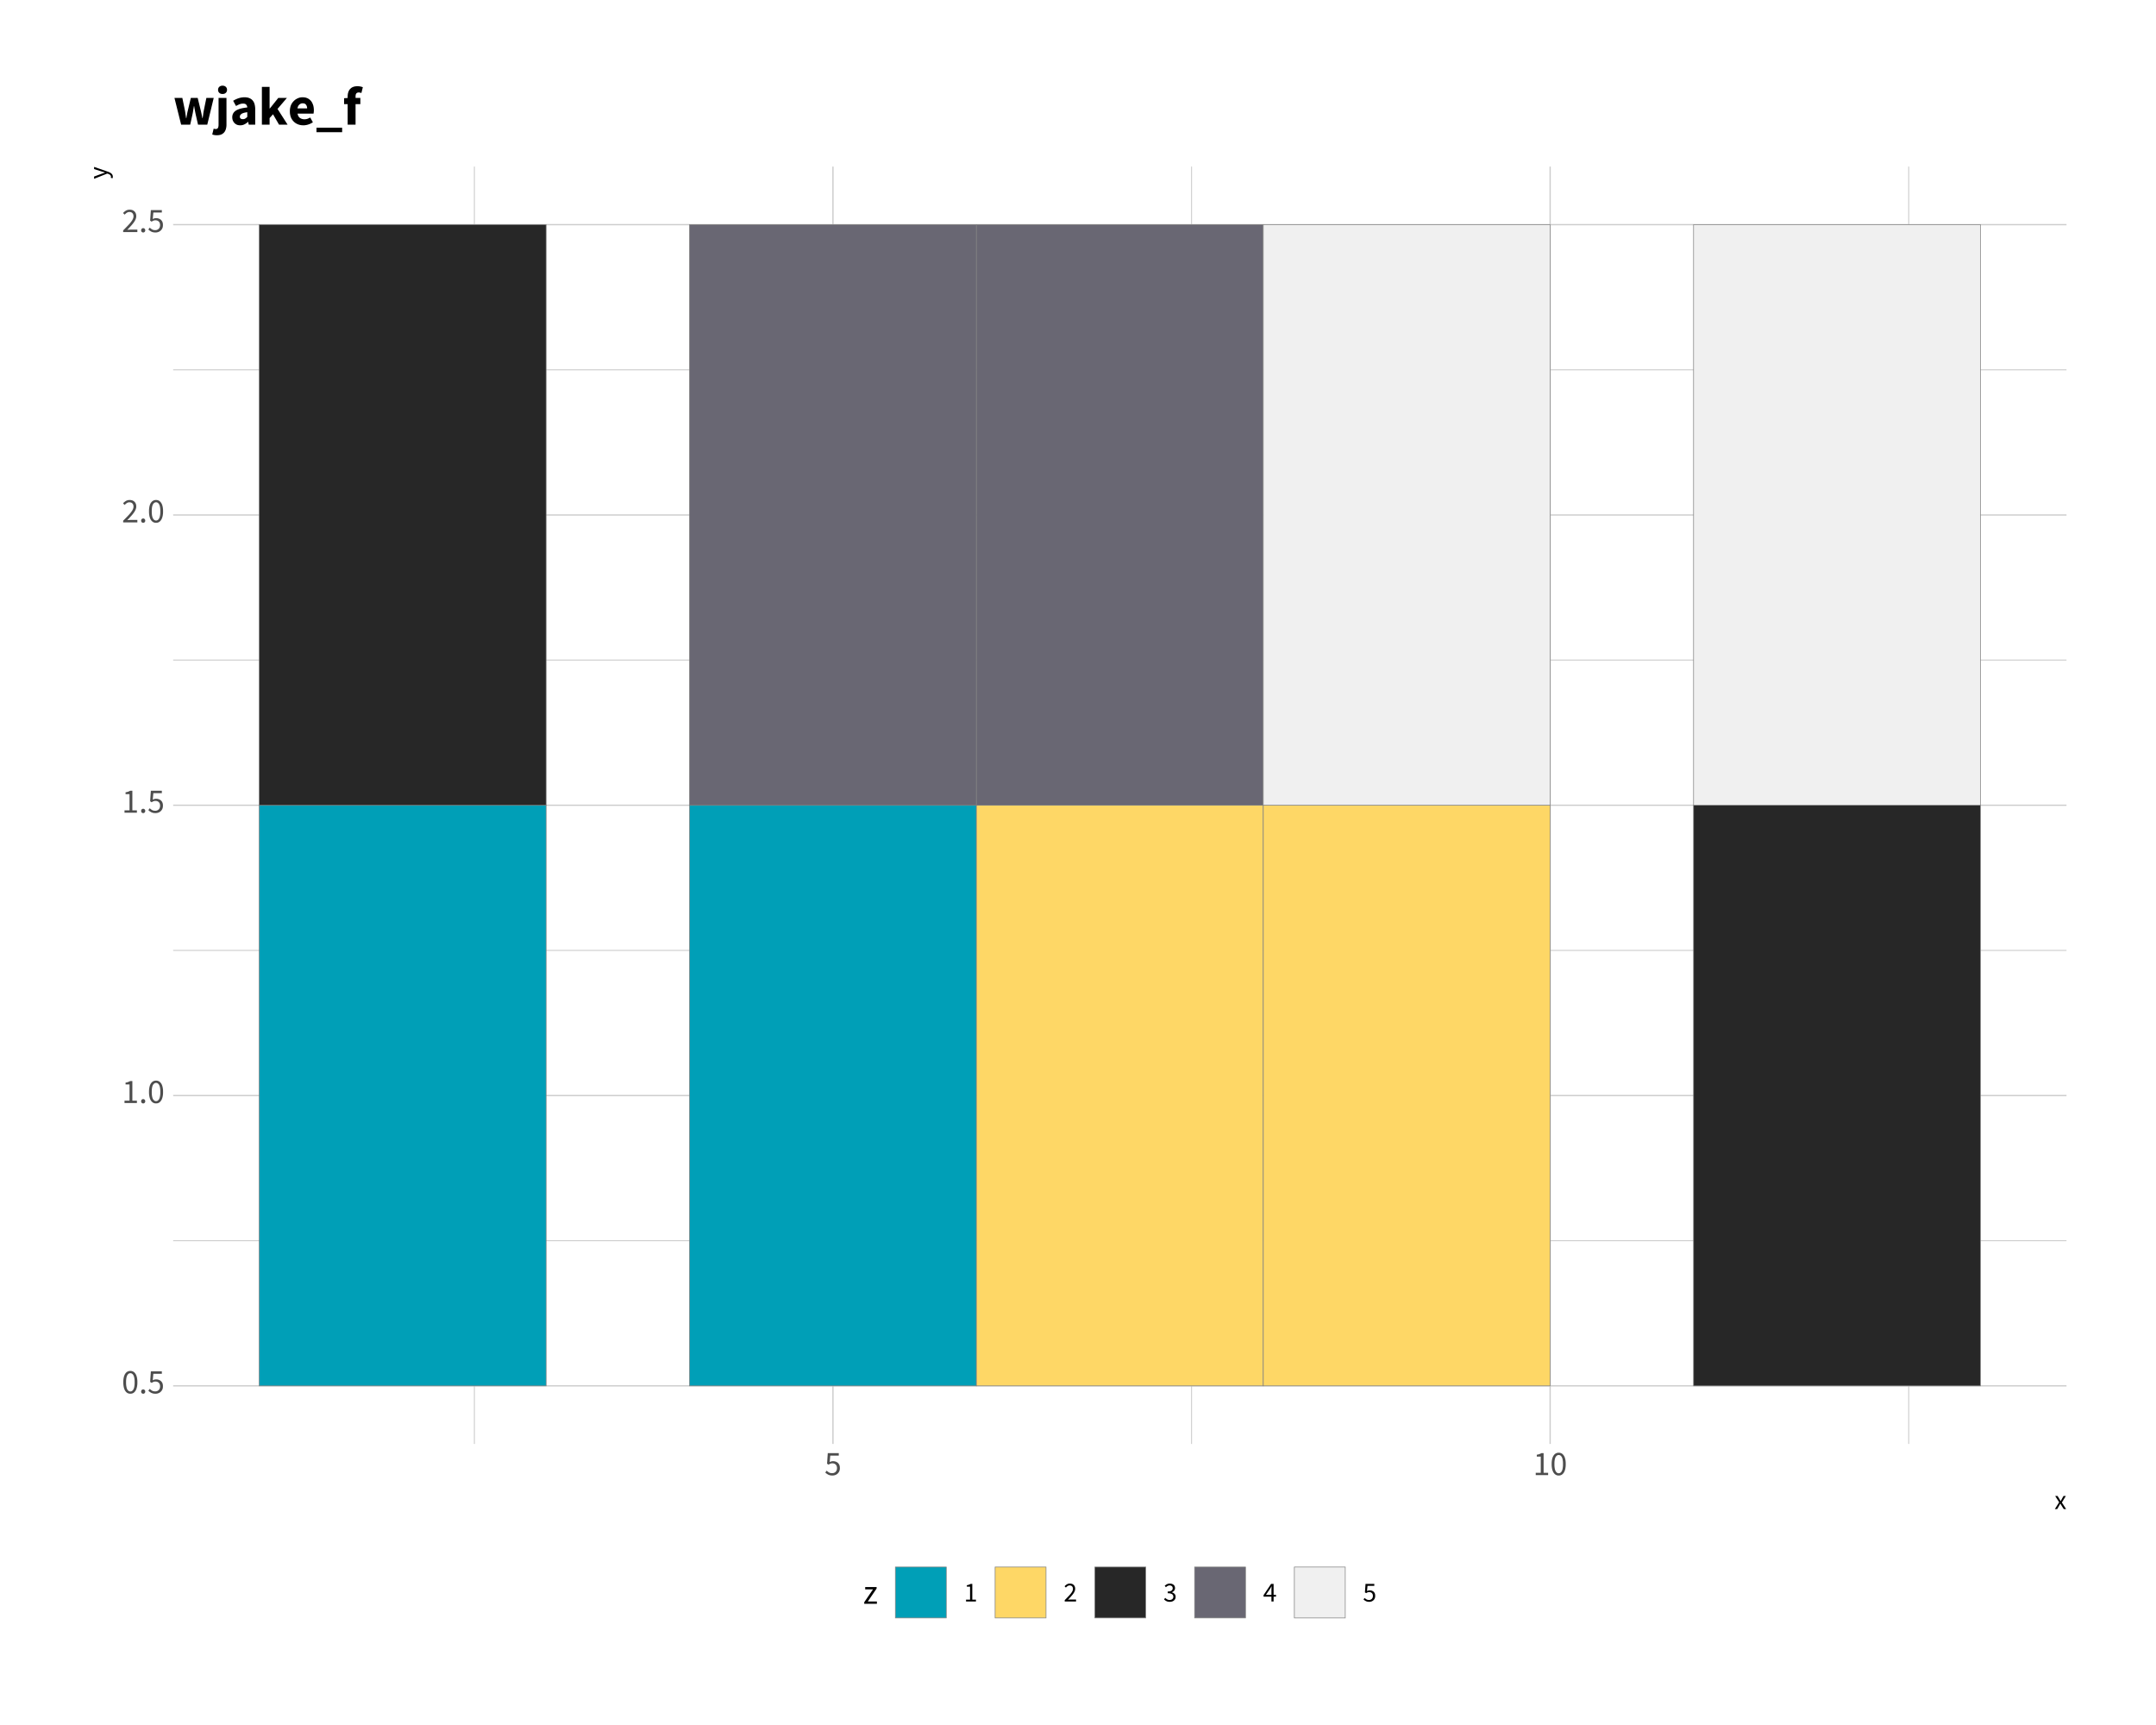<?xml version='1.0' encoding='UTF-8' ?>
<svg xmlns='http://www.w3.org/2000/svg' xmlns:xlink='http://www.w3.org/1999/xlink' class='svglite' data-engine-version='2.0' width='720.00pt' height='576.00pt' viewBox='0 0 720.00 576.00'>
<defs>
  <style type='text/css'><![CDATA[
    .svglite line, .svglite polyline, .svglite polygon, .svglite path, .svglite rect, .svglite circle {
      fill: none;
      stroke: #000000;
      stroke-linecap: round;
      stroke-linejoin: round;
      stroke-miterlimit: 10.00;
    }
  ]]></style>
</defs>
<rect width='100%' height='100%' style='stroke: none; fill: #FFFFFF;'/>
<defs>
  <clipPath id='cpMC4wMHw3MjAuMDB8MC4wMHw1NzYuMDA='>
    <rect x='0.00' y='0.00' width='720.00' height='576.00' />
  </clipPath>
</defs>
<g clip-path='url(#cpMC4wMHw3MjAuMDB8MC4wMHw1NzYuMDA=)'>
</g>
<defs>
  <clipPath id='cpNTcuODN8NjkwLjExfDU1LjYyfDQ4Mi4xNQ=='>
    <rect x='57.83' y='55.62' width='632.28' height='426.53' />
  </clipPath>
</defs>
<g clip-path='url(#cpNTcuODN8NjkwLjExfDU1LjYyfDQ4Mi4xNQ==)'>
<polyline points='57.83,414.29 690.11,414.29 ' style='stroke-width: 0.32; stroke: #CCCCCC; stroke-linecap: butt;' />
<polyline points='57.83,317.35 690.11,317.35 ' style='stroke-width: 0.32; stroke: #CCCCCC; stroke-linecap: butt;' />
<polyline points='57.83,220.41 690.11,220.41 ' style='stroke-width: 0.32; stroke: #CCCCCC; stroke-linecap: butt;' />
<polyline points='57.83,123.48 690.11,123.48 ' style='stroke-width: 0.32; stroke: #CCCCCC; stroke-linecap: butt;' />
<polyline points='158.42,482.15 158.42,55.62 ' style='stroke-width: 0.32; stroke: #CCCCCC; stroke-linecap: butt;' />
<polyline points='397.92,482.15 397.92,55.62 ' style='stroke-width: 0.32; stroke: #CCCCCC; stroke-linecap: butt;' />
<polyline points='637.42,482.15 637.42,55.62 ' style='stroke-width: 0.32; stroke: #CCCCCC; stroke-linecap: butt;' />
<polyline points='57.83,462.76 690.11,462.76 ' style='stroke-width: 0.43; stroke: #CCCCCC; stroke-linecap: butt;' />
<polyline points='57.83,365.82 690.11,365.82 ' style='stroke-width: 0.43; stroke: #CCCCCC; stroke-linecap: butt;' />
<polyline points='57.83,268.88 690.11,268.88 ' style='stroke-width: 0.43; stroke: #CCCCCC; stroke-linecap: butt;' />
<polyline points='57.83,171.95 690.11,171.95 ' style='stroke-width: 0.43; stroke: #CCCCCC; stroke-linecap: butt;' />
<polyline points='57.83,75.01 690.11,75.01 ' style='stroke-width: 0.43; stroke: #CCCCCC; stroke-linecap: butt;' />
<polyline points='278.17,482.15 278.17,55.62 ' style='stroke-width: 0.43; stroke: #CCCCCC; stroke-linecap: butt;' />
<polyline points='517.67,482.15 517.67,55.62 ' style='stroke-width: 0.43; stroke: #CCCCCC; stroke-linecap: butt;' />
<rect x='86.57' y='268.88' width='95.80' height='193.88' style='stroke-width: 0.21; stroke: #7F7F7F; stroke-linecap: butt; stroke-linejoin: miter; fill: #009FB7;' />
<rect x='230.27' y='268.88' width='95.80' height='193.88' style='stroke-width: 0.21; stroke: #7F7F7F; stroke-linecap: butt; stroke-linejoin: miter; fill: #009FB7;' />
<rect x='326.07' y='268.88' width='95.80' height='193.88' style='stroke-width: 0.21; stroke: #7F7F7F; stroke-linecap: butt; stroke-linejoin: miter; fill: #FED766;' />
<rect x='421.87' y='268.88' width='95.80' height='193.88' style='stroke-width: 0.21; stroke: #7F7F7F; stroke-linecap: butt; stroke-linejoin: miter; fill: #FED766;' />
<rect x='565.57' y='268.88' width='95.80' height='193.88' style='stroke-width: 0.21; stroke: #7F7F7F; stroke-linecap: butt; stroke-linejoin: miter; fill: #272727;' />
<rect x='86.57' y='75.01' width='95.80' height='193.88' style='stroke-width: 0.21; stroke: #7F7F7F; stroke-linecap: butt; stroke-linejoin: miter; fill: #272727;' />
<rect x='230.27' y='75.01' width='95.80' height='193.88' style='stroke-width: 0.21; stroke: #7F7F7F; stroke-linecap: butt; stroke-linejoin: miter; fill: #696773;' />
<rect x='326.07' y='75.01' width='95.80' height='193.88' style='stroke-width: 0.21; stroke: #7F7F7F; stroke-linecap: butt; stroke-linejoin: miter; fill: #696773;' />
<rect x='421.87' y='75.01' width='95.80' height='193.88' style='stroke-width: 0.21; stroke: #7F7F7F; stroke-linecap: butt; stroke-linejoin: miter; fill: #F0F0F0;' />
<rect x='565.57' y='75.01' width='95.80' height='193.88' style='stroke-width: 0.21; stroke: #7F7F7F; stroke-linecap: butt; stroke-linejoin: miter; fill: #F0F0F0;' />
</g>
<g clip-path='url(#cpMC4wMHw3MjAuMDB8MC4wMHw1NzYuMDA=)'>
<path d='M 43.54 465.38 L 43.54 465.38 L 43.32 465.37 L 43.11 465.34 L 42.92 465.29 L 42.73 465.23 L 42.55 465.14 L 42.38 465.03 L 42.22 464.90 L 42.07 464.75 L 41.93 464.58 L 41.80 464.39 L 41.80 464.39 L 41.68 464.19 L 41.58 463.96 L 41.48 463.72 L 41.40 463.46 L 41.33 463.18 L 41.28 462.89 L 41.23 462.58 L 41.20 462.26 L 41.18 461.91 L 41.18 461.55 L 41.18 461.55 L 41.18 461.19 L 41.20 460.85 L 41.23 460.52 L 41.28 460.21 L 41.33 459.92 L 41.40 459.65 L 41.48 459.40 L 41.58 459.16 L 41.68 458.94 L 41.80 458.74 L 41.80 458.74 L 41.93 458.55 L 42.07 458.39 L 42.22 458.24 L 42.38 458.12 L 42.55 458.01 L 42.73 457.93 L 42.92 457.86 L 43.11 457.81 L 43.32 457.78 L 43.54 457.77 L 43.54 457.77 L 43.75 457.78 L 43.95 457.81 L 44.15 457.86 L 44.33 457.93 L 44.51 458.01 L 44.68 458.12 L 44.83 458.24 L 44.98 458.39 L 45.12 458.55 L 45.25 458.74 L 45.25 458.74 L 45.37 458.94 L 45.48 459.16 L 45.57 459.40 L 45.65 459.65 L 45.72 459.92 L 45.78 460.21 L 45.82 460.52 L 45.86 460.85 L 45.88 461.19 L 45.88 461.55 L 45.88 461.55 L 45.88 461.91 L 45.86 462.26 L 45.82 462.58 L 45.78 462.89 L 45.72 463.18 L 45.65 463.46 L 45.57 463.72 L 45.48 463.96 L 45.37 464.19 L 45.25 464.39 L 45.25 464.39 L 45.12 464.58 L 44.98 464.75 L 44.83 464.90 L 44.68 465.03 L 44.51 465.14 L 44.33 465.23 L 44.15 465.29 L 43.95 465.34 L 43.75 465.37 L 43.54 465.38 ZM 43.54 464.62 L 43.54 464.62 L 43.66 464.62 L 43.78 464.60 L 43.90 464.56 L 44.01 464.51 L 44.12 464.44 L 44.22 464.36 L 44.31 464.27 L 44.40 464.16 L 44.49 464.04 L 44.57 463.90 L 44.57 463.90 L 44.64 463.74 L 44.71 463.57 L 44.77 463.38 L 44.82 463.17 L 44.86 462.95 L 44.90 462.70 L 44.93 462.44 L 44.95 462.16 L 44.96 461.87 L 44.96 461.55 L 44.96 461.55 L 44.96 461.24 L 44.95 460.95 L 44.93 460.67 L 44.90 460.41 L 44.86 460.17 L 44.82 459.95 L 44.77 459.75 L 44.71 459.56 L 44.64 459.39 L 44.57 459.24 L 44.57 459.24 L 44.49 459.11 L 44.40 458.99 L 44.31 458.88 L 44.22 458.79 L 44.12 458.71 L 44.01 458.64 L 43.90 458.59 L 43.78 458.56 L 43.66 458.54 L 43.54 458.53 L 43.54 458.53 L 43.41 458.54 L 43.29 458.56 L 43.17 458.59 L 43.06 458.64 L 42.95 458.71 L 42.85 458.79 L 42.75 458.88 L 42.66 458.99 L 42.57 459.11 L 42.49 459.24 L 42.49 459.24 L 42.41 459.39 L 42.35 459.56 L 42.29 459.75 L 42.24 459.95 L 42.20 460.17 L 42.16 460.41 L 42.13 460.67 L 42.11 460.95 L 42.10 461.24 L 42.10 461.55 L 42.10 461.55 L 42.10 461.87 L 42.11 462.16 L 42.13 462.44 L 42.16 462.70 L 42.20 462.95 L 42.24 463.17 L 42.29 463.38 L 42.35 463.57 L 42.41 463.74 L 42.49 463.90 L 42.49 463.90 L 42.57 464.04 L 42.66 464.16 L 42.75 464.27 L 42.85 464.36 L 42.95 464.44 L 43.06 464.51 L 43.17 464.56 L 43.29 464.60 L 43.41 464.62 L 43.54 464.62 Z' style='fill-rule: nonzero; fill: #4D4D4D; stroke-width: 0.75; stroke: none;' />
<path d='M 47.83 465.38 L 47.83 465.38 L 47.77 465.38 L 47.71 465.38 L 47.66 465.37 L 47.61 465.35 L 47.56 465.33 L 47.51 465.31 L 47.46 465.29 L 47.42 465.26 L 47.37 465.23 L 47.33 465.19 L 47.33 465.19 L 47.29 465.15 L 47.26 465.10 L 47.23 465.05 L 47.21 465.01 L 47.18 464.96 L 47.17 464.90 L 47.15 464.85 L 47.14 464.79 L 47.14 464.73 L 47.14 464.67 L 47.14 464.67 L 47.14 464.61 L 47.14 464.54 L 47.15 464.48 L 47.17 464.43 L 47.18 464.37 L 47.21 464.32 L 47.23 464.27 L 47.26 464.23 L 47.29 464.18 L 47.33 464.14 L 47.33 464.14 L 47.37 464.10 L 47.42 464.07 L 47.46 464.04 L 47.51 464.01 L 47.56 463.99 L 47.61 463.97 L 47.66 463.95 L 47.71 463.94 L 47.77 463.94 L 47.83 463.93 L 47.83 463.93 L 47.88 463.94 L 47.93 463.94 L 47.98 463.95 L 48.03 463.97 L 48.08 463.99 L 48.13 464.01 L 48.17 464.04 L 48.22 464.07 L 48.26 464.10 L 48.30 464.14 L 48.30 464.14 L 48.34 464.18 L 48.37 464.23 L 48.40 464.27 L 48.43 464.32 L 48.45 464.37 L 48.47 464.43 L 48.49 464.48 L 48.50 464.54 L 48.50 464.61 L 48.50 464.67 L 48.50 464.67 L 48.50 464.73 L 48.50 464.79 L 48.49 464.85 L 48.47 464.90 L 48.45 464.96 L 48.43 465.01 L 48.40 465.05 L 48.37 465.10 L 48.34 465.15 L 48.30 465.19 L 48.30 465.19 L 48.26 465.23 L 48.22 465.26 L 48.17 465.29 L 48.13 465.31 L 48.08 465.33 L 48.03 465.35 L 47.98 465.37 L 47.93 465.38 L 47.88 465.38 L 47.83 465.38 Z' style='fill-rule: nonzero; fill: #4D4D4D; stroke-width: 0.75; stroke: none;' />
<path d='M 51.94 465.38 L 51.94 465.38 L 51.77 465.38 L 51.60 465.37 L 51.44 465.36 L 51.29 465.33 L 51.14 465.31 L 51.00 465.27 L 50.87 465.23 L 50.74 465.18 L 50.61 465.13 L 50.49 465.07 L 50.49 465.07 L 50.38 465.01 L 50.27 464.95 L 50.17 464.88 L 50.06 464.81 L 49.97 464.75 L 49.87 464.68 L 49.78 464.60 L 49.70 464.53 L 49.62 464.46 L 49.54 464.38 L 50.00 463.76 L 50.00 463.76 L 50.07 463.83 L 50.14 463.89 L 50.21 463.95 L 50.28 464.01 L 50.36 464.07 L 50.44 464.13 L 50.52 464.18 L 50.60 464.24 L 50.68 464.30 L 50.77 464.35 L 50.77 464.35 L 50.86 464.40 L 50.95 464.44 L 51.05 464.48 L 51.15 464.51 L 51.26 464.54 L 51.37 464.56 L 51.48 464.58 L 51.60 464.59 L 51.72 464.60 L 51.85 464.60 L 51.85 464.60 L 51.98 464.60 L 52.11 464.58 L 52.24 464.56 L 52.36 464.53 L 52.47 464.49 L 52.59 464.44 L 52.69 464.38 L 52.80 464.31 L 52.89 464.24 L 52.99 464.15 L 52.99 464.15 L 53.08 464.06 L 53.16 463.96 L 53.23 463.85 L 53.29 463.74 L 53.34 463.62 L 53.38 463.49 L 53.42 463.36 L 53.44 463.22 L 53.46 463.07 L 53.46 462.92 L 53.46 462.92 L 53.46 462.77 L 53.44 462.63 L 53.42 462.50 L 53.39 462.37 L 53.35 462.25 L 53.31 462.13 L 53.25 462.02 L 53.19 461.92 L 53.12 461.83 L 53.03 461.74 L 53.03 461.74 L 52.95 461.66 L 52.85 461.59 L 52.75 461.52 L 52.65 461.47 L 52.54 461.42 L 52.42 461.38 L 52.30 461.35 L 52.17 461.33 L 52.04 461.32 L 51.90 461.31 L 51.90 461.31 L 51.82 461.31 L 51.75 461.32 L 51.68 461.32 L 51.61 461.33 L 51.54 461.34 L 51.48 461.35 L 51.42 461.37 L 51.36 461.39 L 51.30 461.41 L 51.24 461.43 L 51.24 461.43 L 51.19 461.45 L 51.13 461.48 L 51.08 461.51 L 51.02 461.54 L 50.96 461.57 L 50.90 461.60 L 50.84 461.64 L 50.77 461.68 L 50.71 461.72 L 50.64 461.76 L 50.14 461.44 L 50.38 457.91 L 54.05 457.91 L 54.05 458.73 L 51.21 458.73 L 51.01 460.90 L 51.01 460.90 L 51.06 460.87 L 51.12 460.85 L 51.17 460.82 L 51.22 460.80 L 51.28 460.78 L 51.33 460.75 L 51.38 460.73 L 51.43 460.71 L 51.49 460.70 L 51.54 460.68 L 51.54 460.68 L 51.59 460.66 L 51.65 460.65 L 51.70 460.64 L 51.76 460.63 L 51.82 460.62 L 51.88 460.61 L 51.94 460.61 L 52.01 460.60 L 52.07 460.60 L 52.14 460.60 L 52.14 460.60 L 52.26 460.60 L 52.39 460.61 L 52.51 460.62 L 52.62 460.64 L 52.74 460.66 L 52.85 460.69 L 52.96 460.72 L 53.07 460.76 L 53.17 460.80 L 53.28 460.85 L 53.28 460.85 L 53.38 460.90 L 53.47 460.96 L 53.57 461.02 L 53.66 461.09 L 53.74 461.16 L 53.82 461.24 L 53.90 461.32 L 53.97 461.41 L 54.04 461.50 L 54.10 461.60 L 54.10 461.60 L 54.16 461.70 L 54.22 461.81 L 54.26 461.93 L 54.30 462.05 L 54.34 462.18 L 54.36 462.31 L 54.39 462.45 L 54.40 462.59 L 54.41 462.74 L 54.41 462.90 L 54.41 462.90 L 54.41 463.06 L 54.40 463.21 L 54.38 463.36 L 54.36 463.50 L 54.33 463.64 L 54.29 463.77 L 54.24 463.90 L 54.19 464.02 L 54.13 464.14 L 54.06 464.26 L 54.06 464.26 L 53.99 464.36 L 53.91 464.47 L 53.83 464.56 L 53.75 464.66 L 53.66 464.74 L 53.57 464.82 L 53.47 464.90 L 53.37 464.97 L 53.26 465.04 L 53.15 465.10 L 53.15 465.10 L 53.04 465.15 L 52.92 465.20 L 52.80 465.24 L 52.69 465.28 L 52.57 465.31 L 52.44 465.34 L 52.32 465.36 L 52.20 465.37 L 52.07 465.38 L 51.94 465.38 Z' style='fill-rule: nonzero; fill: #4D4D4D; stroke-width: 0.75; stroke: none;' />
<path d='M 41.58 368.31 L 41.58 367.52 L 43.26 367.52 L 43.26 362.12 L 41.93 362.12 L 41.93 361.51 L 41.93 361.51 L 42.03 361.49 L 42.12 361.47 L 42.22 361.45 L 42.31 361.43 L 42.40 361.41 L 42.48 361.39 L 42.57 361.36 L 42.65 361.34 L 42.72 361.32 L 42.80 361.29 L 42.80 361.29 L 42.87 361.26 L 42.95 361.23 L 43.02 361.20 L 43.09 361.17 L 43.16 361.14 L 43.23 361.11 L 43.29 361.08 L 43.36 361.04 L 43.42 361.01 L 43.48 360.97 L 44.20 360.97 L 44.20 367.52 L 45.72 367.52 L 45.72 368.31 L 41.58 368.31 Z' style='fill-rule: nonzero; fill: #4D4D4D; stroke-width: 0.75; stroke: none;' />
<path d='M 47.83 368.44 L 47.83 368.44 L 47.77 368.44 L 47.71 368.44 L 47.66 368.43 L 47.61 368.41 L 47.56 368.40 L 47.51 368.37 L 47.46 368.35 L 47.42 368.32 L 47.37 368.29 L 47.33 368.25 L 47.33 368.25 L 47.29 368.21 L 47.26 368.16 L 47.23 368.12 L 47.21 368.07 L 47.18 368.02 L 47.17 367.96 L 47.15 367.91 L 47.14 367.85 L 47.14 367.79 L 47.14 367.73 L 47.14 367.73 L 47.14 367.67 L 47.14 367.60 L 47.15 367.54 L 47.17 367.49 L 47.18 367.43 L 47.21 367.38 L 47.23 367.33 L 47.26 367.29 L 47.29 367.24 L 47.33 367.20 L 47.33 367.20 L 47.37 367.16 L 47.42 367.13 L 47.46 367.10 L 47.51 367.07 L 47.56 367.05 L 47.61 367.03 L 47.66 367.01 L 47.71 367.00 L 47.77 367.00 L 47.83 367.00 L 47.83 367.00 L 47.88 367.00 L 47.93 367.00 L 47.98 367.01 L 48.03 367.03 L 48.08 367.05 L 48.13 367.07 L 48.17 367.10 L 48.22 367.13 L 48.26 367.16 L 48.30 367.20 L 48.30 367.20 L 48.34 367.24 L 48.37 367.29 L 48.40 367.33 L 48.43 367.38 L 48.45 367.43 L 48.47 367.49 L 48.49 367.54 L 48.50 367.60 L 48.50 367.67 L 48.50 367.73 L 48.50 367.73 L 48.50 367.79 L 48.50 367.85 L 48.49 367.91 L 48.47 367.96 L 48.45 368.02 L 48.43 368.07 L 48.40 368.12 L 48.37 368.16 L 48.34 368.21 L 48.30 368.25 L 48.30 368.25 L 48.26 368.29 L 48.22 368.32 L 48.17 368.35 L 48.13 368.37 L 48.08 368.40 L 48.03 368.41 L 47.98 368.43 L 47.93 368.44 L 47.88 368.44 L 47.83 368.44 Z' style='fill-rule: nonzero; fill: #4D4D4D; stroke-width: 0.75; stroke: none;' />
<path d='M 52.11 368.44 L 52.11 368.44 L 51.90 368.43 L 51.69 368.41 L 51.49 368.36 L 51.31 368.29 L 51.13 368.20 L 50.96 368.09 L 50.80 367.96 L 50.65 367.81 L 50.51 367.64 L 50.38 367.46 L 50.38 367.46 L 50.26 367.25 L 50.15 367.02 L 50.06 366.78 L 49.98 366.52 L 49.91 366.25 L 49.86 365.95 L 49.81 365.64 L 49.78 365.32 L 49.76 364.97 L 49.76 364.62 L 49.76 364.62 L 49.76 364.25 L 49.78 363.91 L 49.81 363.58 L 49.86 363.28 L 49.91 362.99 L 49.98 362.71 L 50.06 362.46 L 50.15 362.22 L 50.26 362.00 L 50.38 361.80 L 50.38 361.80 L 50.51 361.61 L 50.65 361.45 L 50.80 361.31 L 50.96 361.18 L 51.13 361.07 L 51.31 360.99 L 51.49 360.92 L 51.69 360.87 L 51.90 360.84 L 52.11 360.83 L 52.11 360.83 L 52.33 360.84 L 52.53 360.87 L 52.73 360.92 L 52.91 360.99 L 53.09 361.07 L 53.26 361.18 L 53.41 361.31 L 53.56 361.45 L 53.70 361.61 L 53.83 361.80 L 53.83 361.80 L 53.95 362.00 L 54.06 362.22 L 54.15 362.46 L 54.23 362.71 L 54.30 362.99 L 54.36 363.28 L 54.40 363.58 L 54.44 363.91 L 54.45 364.25 L 54.46 364.62 L 54.46 364.62 L 54.45 364.97 L 54.44 365.32 L 54.40 365.64 L 54.36 365.95 L 54.30 366.25 L 54.23 366.52 L 54.15 366.78 L 54.06 367.02 L 53.95 367.25 L 53.83 367.46 L 53.83 367.46 L 53.70 367.64 L 53.56 367.81 L 53.41 367.96 L 53.26 368.09 L 53.09 368.20 L 52.91 368.29 L 52.73 368.36 L 52.53 368.41 L 52.33 368.43 L 52.11 368.44 ZM 52.11 367.69 L 52.11 367.69 L 52.24 367.68 L 52.36 367.66 L 52.48 367.62 L 52.59 367.57 L 52.70 367.50 L 52.80 367.43 L 52.89 367.33 L 52.98 367.22 L 53.07 367.10 L 53.15 366.96 L 53.15 366.96 L 53.22 366.81 L 53.29 366.63 L 53.35 366.44 L 53.40 366.23 L 53.44 366.01 L 53.48 365.76 L 53.51 365.50 L 53.53 365.22 L 53.54 364.93 L 53.54 364.62 L 53.54 364.62 L 53.54 364.30 L 53.53 364.01 L 53.51 363.73 L 53.48 363.47 L 53.44 363.23 L 53.40 363.01 L 53.35 362.81 L 53.29 362.62 L 53.22 362.45 L 53.15 362.30 L 53.15 362.30 L 53.07 362.17 L 52.98 362.05 L 52.89 361.94 L 52.80 361.85 L 52.70 361.77 L 52.59 361.70 L 52.48 361.66 L 52.36 361.62 L 52.24 361.60 L 52.11 361.59 L 52.11 361.59 L 51.99 361.60 L 51.87 361.62 L 51.75 361.66 L 51.64 361.70 L 51.53 361.77 L 51.43 361.85 L 51.33 361.94 L 51.24 362.05 L 51.15 362.17 L 51.07 362.30 L 51.07 362.30 L 50.99 362.45 L 50.93 362.62 L 50.87 362.81 L 50.82 363.01 L 50.77 363.23 L 50.74 363.47 L 50.71 363.73 L 50.69 364.01 L 50.68 364.30 L 50.68 364.62 L 50.68 364.62 L 50.68 364.93 L 50.69 365.22 L 50.71 365.50 L 50.74 365.76 L 50.77 366.01 L 50.82 366.23 L 50.87 366.44 L 50.93 366.63 L 50.99 366.81 L 51.07 366.96 L 51.07 366.96 L 51.15 367.10 L 51.24 367.22 L 51.33 367.33 L 51.43 367.43 L 51.53 367.50 L 51.64 367.57 L 51.75 367.62 L 51.87 367.66 L 51.99 367.68 L 52.11 367.69 Z' style='fill-rule: nonzero; fill: #4D4D4D; stroke-width: 0.75; stroke: none;' />
<path d='M 41.58 271.37 L 41.58 270.59 L 43.26 270.59 L 43.26 265.18 L 41.93 265.18 L 41.93 264.57 L 41.93 264.57 L 42.03 264.55 L 42.12 264.53 L 42.22 264.51 L 42.31 264.49 L 42.40 264.47 L 42.48 264.45 L 42.57 264.43 L 42.65 264.40 L 42.72 264.38 L 42.80 264.35 L 42.80 264.35 L 42.87 264.32 L 42.95 264.30 L 43.02 264.27 L 43.09 264.24 L 43.16 264.20 L 43.23 264.17 L 43.29 264.14 L 43.36 264.10 L 43.42 264.07 L 43.48 264.03 L 44.20 264.03 L 44.20 270.59 L 45.72 270.59 L 45.72 271.37 L 41.58 271.37 Z' style='fill-rule: nonzero; fill: #4D4D4D; stroke-width: 0.75; stroke: none;' />
<path d='M 47.83 271.51 L 47.83 271.51 L 47.77 271.50 L 47.71 271.50 L 47.66 271.49 L 47.61 271.47 L 47.56 271.46 L 47.51 271.44 L 47.46 271.41 L 47.42 271.38 L 47.37 271.35 L 47.33 271.31 L 47.33 271.31 L 47.29 271.27 L 47.26 271.22 L 47.23 271.18 L 47.21 271.13 L 47.18 271.08 L 47.17 271.02 L 47.15 270.97 L 47.14 270.91 L 47.14 270.85 L 47.14 270.79 L 47.14 270.79 L 47.14 270.73 L 47.14 270.67 L 47.15 270.61 L 47.17 270.55 L 47.18 270.49 L 47.21 270.44 L 47.23 270.39 L 47.26 270.35 L 47.29 270.30 L 47.33 270.26 L 47.33 270.26 L 47.37 270.22 L 47.42 270.19 L 47.46 270.16 L 47.51 270.13 L 47.56 270.11 L 47.61 270.09 L 47.66 270.08 L 47.71 270.07 L 47.77 270.06 L 47.83 270.06 L 47.83 270.06 L 47.88 270.06 L 47.93 270.07 L 47.98 270.08 L 48.03 270.09 L 48.08 270.11 L 48.13 270.13 L 48.17 270.16 L 48.22 270.19 L 48.26 270.22 L 48.30 270.26 L 48.30 270.26 L 48.34 270.30 L 48.37 270.35 L 48.40 270.39 L 48.43 270.44 L 48.45 270.49 L 48.47 270.55 L 48.49 270.61 L 48.50 270.67 L 48.50 270.73 L 48.50 270.79 L 48.50 270.79 L 48.50 270.85 L 48.50 270.91 L 48.49 270.97 L 48.47 271.02 L 48.45 271.08 L 48.43 271.13 L 48.40 271.18 L 48.37 271.22 L 48.34 271.27 L 48.30 271.31 L 48.30 271.31 L 48.26 271.35 L 48.22 271.38 L 48.17 271.41 L 48.13 271.44 L 48.08 271.46 L 48.03 271.47 L 47.98 271.49 L 47.93 271.50 L 47.88 271.50 L 47.83 271.51 Z' style='fill-rule: nonzero; fill: #4D4D4D; stroke-width: 0.75; stroke: none;' />
<path d='M 51.94 271.51 L 51.94 271.51 L 51.77 271.50 L 51.60 271.49 L 51.44 271.48 L 51.29 271.46 L 51.14 271.43 L 51.00 271.39 L 50.87 271.35 L 50.74 271.31 L 50.61 271.25 L 50.49 271.20 L 50.49 271.20 L 50.38 271.13 L 50.27 271.07 L 50.17 271.00 L 50.06 270.94 L 49.97 270.87 L 49.87 270.80 L 49.78 270.73 L 49.70 270.65 L 49.62 270.58 L 49.54 270.51 L 50.00 269.88 L 50.00 269.88 L 50.07 269.95 L 50.14 270.01 L 50.21 270.07 L 50.28 270.13 L 50.36 270.19 L 50.44 270.25 L 50.52 270.31 L 50.60 270.36 L 50.68 270.42 L 50.77 270.47 L 50.77 270.47 L 50.86 270.52 L 50.95 270.56 L 51.05 270.60 L 51.15 270.63 L 51.26 270.66 L 51.37 270.68 L 51.48 270.70 L 51.60 270.71 L 51.72 270.72 L 51.85 270.72 L 51.85 270.72 L 51.98 270.72 L 52.11 270.71 L 52.24 270.68 L 52.36 270.65 L 52.47 270.61 L 52.59 270.56 L 52.69 270.50 L 52.80 270.44 L 52.89 270.36 L 52.99 270.28 L 52.99 270.28 L 53.08 270.18 L 53.16 270.08 L 53.23 269.97 L 53.29 269.86 L 53.34 269.74 L 53.38 269.61 L 53.42 269.48 L 53.44 269.34 L 53.46 269.20 L 53.46 269.05 L 53.46 269.05 L 53.46 268.90 L 53.44 268.75 L 53.42 268.62 L 53.39 268.49 L 53.35 268.37 L 53.31 268.25 L 53.25 268.15 L 53.19 268.04 L 53.12 267.95 L 53.03 267.86 L 53.03 267.86 L 52.95 267.78 L 52.85 267.71 L 52.75 267.64 L 52.65 267.59 L 52.54 267.54 L 52.42 267.50 L 52.30 267.47 L 52.17 267.45 L 52.04 267.44 L 51.90 267.44 L 51.90 267.44 L 51.82 267.44 L 51.75 267.44 L 51.68 267.45 L 51.61 267.45 L 51.54 267.46 L 51.48 267.48 L 51.42 267.49 L 51.36 267.51 L 51.30 267.53 L 51.24 267.55 L 51.24 267.55 L 51.19 267.57 L 51.13 267.60 L 51.08 267.63 L 51.02 267.66 L 50.96 267.69 L 50.90 267.73 L 50.84 267.76 L 50.77 267.80 L 50.71 267.84 L 50.64 267.88 L 50.14 267.56 L 50.38 264.03 L 54.05 264.03 L 54.05 264.85 L 51.21 264.85 L 51.01 267.02 L 51.01 267.02 L 51.06 266.99 L 51.12 266.97 L 51.17 266.94 L 51.22 266.92 L 51.28 266.90 L 51.33 266.88 L 51.38 266.86 L 51.43 266.84 L 51.49 266.82 L 51.54 266.80 L 51.54 266.80 L 51.59 266.79 L 51.65 266.77 L 51.70 266.76 L 51.76 266.75 L 51.82 266.74 L 51.88 266.73 L 51.94 266.73 L 52.01 266.73 L 52.07 266.72 L 52.14 266.72 L 52.14 266.72 L 52.26 266.72 L 52.39 266.73 L 52.51 266.74 L 52.62 266.76 L 52.74 266.79 L 52.85 266.81 L 52.96 266.85 L 53.07 266.88 L 53.17 266.93 L 53.28 266.98 L 53.28 266.98 L 53.38 267.03 L 53.47 267.08 L 53.57 267.14 L 53.66 267.21 L 53.74 267.28 L 53.82 267.36 L 53.90 267.44 L 53.97 267.53 L 54.04 267.62 L 54.10 267.72 L 54.10 267.72 L 54.16 267.83 L 54.22 267.94 L 54.26 268.05 L 54.30 268.17 L 54.34 268.30 L 54.36 268.43 L 54.39 268.57 L 54.40 268.72 L 54.41 268.87 L 54.41 269.02 L 54.41 269.02 L 54.41 269.18 L 54.40 269.33 L 54.38 269.48 L 54.36 269.62 L 54.33 269.76 L 54.29 269.89 L 54.24 270.02 L 54.19 270.14 L 54.13 270.26 L 54.06 270.38 L 54.06 270.38 L 53.99 270.49 L 53.91 270.59 L 53.83 270.69 L 53.75 270.78 L 53.66 270.86 L 53.57 270.95 L 53.47 271.02 L 53.37 271.09 L 53.26 271.16 L 53.15 271.22 L 53.15 271.22 L 53.04 271.27 L 52.92 271.32 L 52.80 271.37 L 52.69 271.40 L 52.57 271.43 L 52.44 271.46 L 52.32 271.48 L 52.20 271.49 L 52.07 271.50 L 51.94 271.51 Z' style='fill-rule: nonzero; fill: #4D4D4D; stroke-width: 0.75; stroke: none;' />
<path d='M 41.13 174.43 L 41.13 173.87 L 41.13 173.87 L 41.35 173.65 L 41.56 173.44 L 41.76 173.23 L 41.96 173.03 L 42.15 172.83 L 42.34 172.64 L 42.51 172.46 L 42.69 172.28 L 42.85 172.10 L 43.01 171.93 L 43.01 171.93 L 43.16 171.77 L 43.30 171.60 L 43.44 171.45 L 43.56 171.29 L 43.69 171.14 L 43.80 170.99 L 43.91 170.84 L 44.00 170.70 L 44.10 170.56 L 44.18 170.43 L 44.18 170.43 L 44.26 170.29 L 44.32 170.16 L 44.38 170.03 L 44.44 169.90 L 44.48 169.77 L 44.52 169.65 L 44.55 169.52 L 44.57 169.40 L 44.58 169.28 L 44.58 169.16 L 44.58 169.16 L 44.58 169.04 L 44.57 168.92 L 44.55 168.80 L 44.53 168.69 L 44.50 168.59 L 44.46 168.49 L 44.41 168.39 L 44.36 168.30 L 44.30 168.21 L 44.24 168.13 L 44.24 168.13 L 44.16 168.05 L 44.08 167.98 L 44.00 167.92 L 43.90 167.87 L 43.80 167.83 L 43.69 167.79 L 43.58 167.76 L 43.46 167.74 L 43.33 167.73 L 43.19 167.72 L 43.19 167.72 L 43.10 167.73 L 43.01 167.74 L 42.92 167.75 L 42.83 167.77 L 42.75 167.79 L 42.66 167.82 L 42.58 167.85 L 42.50 167.89 L 42.42 167.94 L 42.34 167.99 L 42.34 167.99 L 42.26 168.04 L 42.19 168.09 L 42.11 168.15 L 42.04 168.21 L 41.97 168.27 L 41.90 168.33 L 41.83 168.40 L 41.76 168.47 L 41.69 168.54 L 41.63 168.61 L 41.09 168.07 L 41.09 168.07 L 41.18 167.97 L 41.27 167.88 L 41.37 167.78 L 41.46 167.70 L 41.56 167.62 L 41.66 167.54 L 41.76 167.46 L 41.86 167.39 L 41.96 167.33 L 42.06 167.26 L 42.06 167.26 L 42.17 167.21 L 42.28 167.15 L 42.40 167.11 L 42.52 167.07 L 42.64 167.03 L 42.76 167.00 L 42.89 166.98 L 43.03 166.97 L 43.16 166.96 L 43.31 166.95 L 43.31 166.95 L 43.51 166.96 L 43.70 166.98 L 43.88 167.01 L 44.05 167.05 L 44.22 167.10 L 44.38 167.17 L 44.52 167.25 L 44.66 167.34 L 44.79 167.44 L 44.92 167.55 L 44.92 167.55 L 45.03 167.67 L 45.13 167.80 L 45.21 167.94 L 45.29 168.08 L 45.36 168.24 L 45.41 168.40 L 45.45 168.56 L 45.48 168.74 L 45.50 168.92 L 45.50 169.12 L 45.50 169.12 L 45.50 169.25 L 45.49 169.39 L 45.47 169.53 L 45.44 169.67 L 45.40 169.81 L 45.36 169.95 L 45.31 170.09 L 45.25 170.23 L 45.19 170.38 L 45.11 170.52 L 45.11 170.52 L 45.03 170.66 L 44.95 170.80 L 44.86 170.95 L 44.76 171.09 L 44.66 171.24 L 44.55 171.39 L 44.43 171.54 L 44.31 171.69 L 44.19 171.85 L 44.05 172.00 L 44.05 172.00 L 43.92 172.16 L 43.78 172.32 L 43.63 172.48 L 43.49 172.64 L 43.33 172.81 L 43.18 172.98 L 43.02 173.15 L 42.85 173.32 L 42.68 173.50 L 42.51 173.68 L 42.51 173.68 L 42.57 173.68 L 42.63 173.67 L 42.69 173.67 L 42.76 173.66 L 42.82 173.66 L 42.88 173.65 L 42.94 173.65 L 43.01 173.64 L 43.07 173.64 L 43.13 173.64 L 43.13 173.64 L 43.20 173.63 L 43.26 173.63 L 43.32 173.62 L 43.39 173.62 L 43.45 173.62 L 43.51 173.62 L 43.57 173.61 L 43.63 173.61 L 43.68 173.61 L 43.74 173.61 L 45.87 173.61 L 45.87 174.43 L 41.13 174.43 Z' style='fill-rule: nonzero; fill: #4D4D4D; stroke-width: 0.75; stroke: none;' />
<path d='M 47.83 174.57 L 47.83 174.57 L 47.77 174.57 L 47.71 174.56 L 47.66 174.55 L 47.61 174.54 L 47.56 174.52 L 47.51 174.50 L 47.46 174.47 L 47.42 174.44 L 47.37 174.41 L 47.33 174.37 L 47.33 174.37 L 47.29 174.33 L 47.26 174.28 L 47.23 174.24 L 47.21 174.19 L 47.18 174.14 L 47.17 174.09 L 47.15 174.03 L 47.14 173.97 L 47.14 173.92 L 47.14 173.85 L 47.14 173.85 L 47.14 173.79 L 47.14 173.73 L 47.15 173.67 L 47.17 173.61 L 47.18 173.56 L 47.21 173.50 L 47.23 173.45 L 47.26 173.41 L 47.29 173.37 L 47.33 173.33 L 47.33 173.33 L 47.37 173.29 L 47.42 173.25 L 47.46 173.22 L 47.51 173.19 L 47.56 173.17 L 47.61 173.15 L 47.66 173.14 L 47.71 173.13 L 47.77 173.12 L 47.83 173.12 L 47.83 173.12 L 47.88 173.12 L 47.93 173.13 L 47.98 173.14 L 48.03 173.15 L 48.08 173.17 L 48.13 173.19 L 48.17 173.22 L 48.22 173.25 L 48.26 173.29 L 48.30 173.33 L 48.30 173.33 L 48.34 173.37 L 48.37 173.41 L 48.40 173.45 L 48.43 173.50 L 48.45 173.56 L 48.47 173.61 L 48.49 173.67 L 48.50 173.73 L 48.50 173.79 L 48.50 173.85 L 48.50 173.85 L 48.50 173.92 L 48.50 173.97 L 48.49 174.03 L 48.47 174.09 L 48.45 174.14 L 48.43 174.19 L 48.40 174.24 L 48.37 174.28 L 48.34 174.33 L 48.30 174.37 L 48.30 174.37 L 48.26 174.41 L 48.22 174.44 L 48.17 174.47 L 48.13 174.50 L 48.08 174.52 L 48.03 174.54 L 47.98 174.55 L 47.93 174.56 L 47.88 174.57 L 47.83 174.57 Z' style='fill-rule: nonzero; fill: #4D4D4D; stroke-width: 0.75; stroke: none;' />
<path d='M 52.11 174.57 L 52.11 174.57 L 51.90 174.56 L 51.69 174.53 L 51.49 174.48 L 51.31 174.41 L 51.13 174.32 L 50.96 174.21 L 50.80 174.08 L 50.65 173.93 L 50.51 173.77 L 50.38 173.58 L 50.38 173.58 L 50.26 173.37 L 50.15 173.14 L 50.06 172.90 L 49.98 172.64 L 49.91 172.37 L 49.86 172.08 L 49.81 171.77 L 49.78 171.44 L 49.76 171.10 L 49.76 170.74 L 49.76 170.74 L 49.76 170.38 L 49.78 170.03 L 49.81 169.71 L 49.86 169.40 L 49.91 169.11 L 49.98 168.83 L 50.06 168.58 L 50.15 168.34 L 50.26 168.12 L 50.38 167.92 L 50.38 167.92 L 50.51 167.74 L 50.65 167.57 L 50.80 167.43 L 50.96 167.30 L 51.13 167.20 L 51.31 167.11 L 51.49 167.04 L 51.69 166.99 L 51.90 166.96 L 52.11 166.95 L 52.11 166.95 L 52.33 166.96 L 52.53 166.99 L 52.73 167.04 L 52.91 167.11 L 53.09 167.20 L 53.26 167.30 L 53.41 167.43 L 53.56 167.57 L 53.70 167.74 L 53.83 167.92 L 53.83 167.92 L 53.95 168.12 L 54.06 168.34 L 54.15 168.58 L 54.23 168.83 L 54.30 169.11 L 54.36 169.40 L 54.40 169.71 L 54.44 170.03 L 54.45 170.38 L 54.46 170.74 L 54.46 170.74 L 54.45 171.10 L 54.44 171.44 L 54.40 171.77 L 54.36 172.08 L 54.30 172.37 L 54.23 172.64 L 54.15 172.90 L 54.06 173.14 L 53.95 173.37 L 53.83 173.58 L 53.83 173.58 L 53.70 173.77 L 53.56 173.93 L 53.41 174.08 L 53.26 174.21 L 53.09 174.32 L 52.91 174.41 L 52.73 174.48 L 52.53 174.53 L 52.33 174.56 L 52.11 174.57 ZM 52.11 173.81 L 52.11 173.81 L 52.24 173.80 L 52.36 173.78 L 52.48 173.74 L 52.59 173.69 L 52.70 173.63 L 52.80 173.55 L 52.89 173.45 L 52.98 173.34 L 53.07 173.22 L 53.15 173.08 L 53.15 173.08 L 53.22 172.93 L 53.29 172.75 L 53.35 172.56 L 53.40 172.36 L 53.44 172.13 L 53.48 171.89 L 53.51 171.63 L 53.53 171.35 L 53.54 171.05 L 53.54 170.74 L 53.54 170.74 L 53.54 170.42 L 53.53 170.13 L 53.51 169.85 L 53.48 169.60 L 53.44 169.35 L 53.40 169.13 L 53.35 168.93 L 53.29 168.74 L 53.22 168.58 L 53.15 168.43 L 53.15 168.43 L 53.07 168.29 L 52.98 168.17 L 52.89 168.06 L 52.80 167.97 L 52.70 167.89 L 52.59 167.83 L 52.48 167.78 L 52.36 167.74 L 52.24 167.72 L 52.11 167.71 L 52.11 167.71 L 51.99 167.72 L 51.87 167.74 L 51.75 167.78 L 51.64 167.83 L 51.53 167.89 L 51.43 167.97 L 51.33 168.06 L 51.24 168.17 L 51.15 168.29 L 51.07 168.43 L 51.07 168.43 L 50.99 168.58 L 50.93 168.74 L 50.87 168.93 L 50.82 169.13 L 50.77 169.35 L 50.74 169.60 L 50.71 169.85 L 50.69 170.13 L 50.68 170.42 L 50.68 170.74 L 50.68 170.74 L 50.68 171.05 L 50.69 171.35 L 50.71 171.63 L 50.74 171.89 L 50.77 172.13 L 50.82 172.36 L 50.87 172.56 L 50.93 172.75 L 50.99 172.93 L 51.07 173.08 L 51.07 173.08 L 51.15 173.22 L 51.24 173.34 L 51.33 173.45 L 51.43 173.55 L 51.53 173.63 L 51.64 173.69 L 51.75 173.74 L 51.87 173.78 L 51.99 173.80 L 52.11 173.81 Z' style='fill-rule: nonzero; fill: #4D4D4D; stroke-width: 0.75; stroke: none;' />
<path d='M 41.13 77.49 L 41.13 76.93 L 41.13 76.93 L 41.35 76.71 L 41.56 76.50 L 41.76 76.29 L 41.96 76.09 L 42.15 75.89 L 42.34 75.70 L 42.51 75.52 L 42.69 75.34 L 42.85 75.16 L 43.01 74.99 L 43.01 74.99 L 43.16 74.83 L 43.30 74.67 L 43.44 74.51 L 43.56 74.35 L 43.69 74.20 L 43.80 74.05 L 43.91 73.90 L 44.00 73.76 L 44.10 73.62 L 44.18 73.49 L 44.18 73.49 L 44.26 73.35 L 44.32 73.22 L 44.38 73.09 L 44.44 72.96 L 44.48 72.83 L 44.52 72.71 L 44.55 72.58 L 44.57 72.46 L 44.58 72.34 L 44.58 72.22 L 44.58 72.22 L 44.58 72.10 L 44.57 71.98 L 44.55 71.86 L 44.53 71.75 L 44.50 71.65 L 44.46 71.55 L 44.41 71.45 L 44.36 71.36 L 44.30 71.27 L 44.24 71.19 L 44.24 71.19 L 44.16 71.11 L 44.08 71.04 L 44.00 70.98 L 43.90 70.93 L 43.80 70.89 L 43.69 70.85 L 43.58 70.82 L 43.46 70.80 L 43.33 70.79 L 43.19 70.79 L 43.19 70.79 L 43.10 70.79 L 43.01 70.80 L 42.92 70.81 L 42.83 70.83 L 42.75 70.85 L 42.66 70.88 L 42.58 70.92 L 42.50 70.96 L 42.42 71.00 L 42.34 71.05 L 42.34 71.05 L 42.26 71.10 L 42.19 71.16 L 42.11 71.21 L 42.04 71.27 L 41.97 71.33 L 41.90 71.40 L 41.83 71.46 L 41.76 71.53 L 41.69 71.60 L 41.63 71.67 L 41.09 71.13 L 41.09 71.13 L 41.18 71.03 L 41.27 70.94 L 41.37 70.85 L 41.46 70.76 L 41.56 70.68 L 41.66 70.60 L 41.76 70.52 L 41.86 70.45 L 41.96 70.39 L 42.06 70.33 L 42.06 70.33 L 42.17 70.27 L 42.28 70.21 L 42.40 70.17 L 42.52 70.13 L 42.64 70.09 L 42.76 70.07 L 42.89 70.04 L 43.03 70.03 L 43.16 70.02 L 43.31 70.02 L 43.31 70.02 L 43.51 70.02 L 43.70 70.04 L 43.88 70.07 L 44.05 70.11 L 44.22 70.16 L 44.38 70.23 L 44.52 70.31 L 44.66 70.40 L 44.79 70.50 L 44.92 70.61 L 44.92 70.61 L 45.03 70.73 L 45.13 70.86 L 45.21 71.00 L 45.29 71.15 L 45.36 71.30 L 45.41 71.46 L 45.45 71.63 L 45.48 71.80 L 45.50 71.99 L 45.50 72.18 L 45.50 72.18 L 45.50 72.32 L 45.49 72.45 L 45.47 72.59 L 45.44 72.73 L 45.40 72.87 L 45.36 73.01 L 45.31 73.15 L 45.25 73.30 L 45.19 73.44 L 45.11 73.58 L 45.11 73.58 L 45.03 73.72 L 44.95 73.86 L 44.86 74.01 L 44.76 74.15 L 44.66 74.30 L 44.55 74.45 L 44.43 74.60 L 44.31 74.75 L 44.19 74.91 L 44.05 75.06 L 44.05 75.06 L 43.92 75.22 L 43.78 75.38 L 43.63 75.54 L 43.49 75.70 L 43.33 75.87 L 43.18 76.04 L 43.02 76.21 L 42.85 76.38 L 42.68 76.56 L 42.51 76.74 L 42.51 76.74 L 42.57 76.74 L 42.63 76.73 L 42.69 76.73 L 42.76 76.72 L 42.82 76.72 L 42.88 76.72 L 42.94 76.71 L 43.01 76.71 L 43.07 76.70 L 43.13 76.70 L 43.13 76.70 L 43.20 76.69 L 43.26 76.69 L 43.32 76.69 L 43.39 76.68 L 43.45 76.68 L 43.51 76.68 L 43.57 76.68 L 43.63 76.67 L 43.68 76.67 L 43.74 76.67 L 45.87 76.67 L 45.87 77.49 L 41.13 77.49 Z' style='fill-rule: nonzero; fill: #4D4D4D; stroke-width: 0.75; stroke: none;' />
<path d='M 47.83 77.63 L 47.83 77.63 L 47.77 77.63 L 47.71 77.62 L 47.66 77.61 L 47.61 77.60 L 47.56 77.58 L 47.51 77.56 L 47.46 77.53 L 47.42 77.50 L 47.37 77.47 L 47.33 77.43 L 47.33 77.43 L 47.29 77.39 L 47.26 77.35 L 47.23 77.30 L 47.21 77.25 L 47.18 77.20 L 47.17 77.15 L 47.15 77.09 L 47.14 77.04 L 47.14 76.98 L 47.14 76.92 L 47.14 76.92 L 47.14 76.85 L 47.14 76.79 L 47.15 76.73 L 47.17 76.67 L 47.18 76.62 L 47.21 76.56 L 47.23 76.52 L 47.26 76.47 L 47.29 76.43 L 47.33 76.39 L 47.33 76.39 L 47.37 76.35 L 47.42 76.31 L 47.46 76.28 L 47.51 76.25 L 47.56 76.23 L 47.61 76.21 L 47.66 76.20 L 47.71 76.19 L 47.77 76.18 L 47.83 76.18 L 47.83 76.18 L 47.88 76.18 L 47.93 76.19 L 47.98 76.20 L 48.03 76.21 L 48.08 76.23 L 48.13 76.25 L 48.17 76.28 L 48.22 76.31 L 48.26 76.35 L 48.30 76.39 L 48.30 76.39 L 48.34 76.43 L 48.37 76.47 L 48.40 76.52 L 48.43 76.56 L 48.45 76.62 L 48.47 76.67 L 48.49 76.73 L 48.50 76.79 L 48.50 76.85 L 48.50 76.92 L 48.50 76.92 L 48.50 76.98 L 48.50 77.04 L 48.49 77.09 L 48.47 77.15 L 48.45 77.20 L 48.43 77.25 L 48.40 77.30 L 48.37 77.35 L 48.34 77.39 L 48.30 77.43 L 48.30 77.43 L 48.26 77.47 L 48.22 77.50 L 48.17 77.53 L 48.13 77.56 L 48.08 77.58 L 48.03 77.60 L 47.98 77.61 L 47.93 77.62 L 47.88 77.63 L 47.83 77.63 Z' style='fill-rule: nonzero; fill: #4D4D4D; stroke-width: 0.75; stroke: none;' />
<path d='M 51.94 77.63 L 51.94 77.63 L 51.77 77.63 L 51.60 77.62 L 51.44 77.60 L 51.29 77.58 L 51.14 77.55 L 51.00 77.52 L 50.87 77.48 L 50.74 77.43 L 50.61 77.38 L 50.49 77.32 L 50.49 77.32 L 50.38 77.26 L 50.27 77.19 L 50.17 77.13 L 50.06 77.06 L 49.97 76.99 L 49.87 76.92 L 49.78 76.85 L 49.70 76.78 L 49.62 76.70 L 49.54 76.63 L 50.00 76.01 L 50.00 76.01 L 50.07 76.07 L 50.14 76.13 L 50.21 76.19 L 50.28 76.26 L 50.36 76.31 L 50.44 76.37 L 50.52 76.43 L 50.60 76.49 L 50.68 76.54 L 50.77 76.59 L 50.77 76.59 L 50.86 76.64 L 50.95 76.68 L 51.05 76.72 L 51.15 76.76 L 51.26 76.78 L 51.37 76.81 L 51.48 76.82 L 51.60 76.84 L 51.72 76.84 L 51.85 76.85 L 51.85 76.85 L 51.98 76.84 L 52.11 76.83 L 52.24 76.81 L 52.36 76.77 L 52.47 76.73 L 52.59 76.68 L 52.69 76.63 L 52.80 76.56 L 52.89 76.48 L 52.99 76.40 L 52.99 76.40 L 53.08 76.30 L 53.16 76.20 L 53.23 76.09 L 53.29 75.98 L 53.34 75.86 L 53.38 75.73 L 53.42 75.60 L 53.44 75.46 L 53.46 75.32 L 53.46 75.17 L 53.46 75.17 L 53.46 75.02 L 53.44 74.88 L 53.42 74.74 L 53.39 74.61 L 53.35 74.49 L 53.31 74.38 L 53.25 74.27 L 53.19 74.17 L 53.12 74.07 L 53.03 73.98 L 53.03 73.98 L 52.95 73.90 L 52.85 73.83 L 52.75 73.77 L 52.65 73.71 L 52.54 73.66 L 52.42 73.63 L 52.30 73.60 L 52.17 73.57 L 52.04 73.56 L 51.90 73.56 L 51.90 73.56 L 51.82 73.56 L 51.75 73.56 L 51.68 73.57 L 51.61 73.58 L 51.54 73.59 L 51.48 73.60 L 51.42 73.61 L 51.36 73.63 L 51.30 73.65 L 51.24 73.67 L 51.24 73.67 L 51.19 73.70 L 51.13 73.72 L 51.08 73.75 L 51.02 73.78 L 50.96 73.81 L 50.90 73.85 L 50.84 73.88 L 50.77 73.92 L 50.71 73.96 L 50.64 74.01 L 50.14 73.68 L 50.38 70.15 L 54.05 70.15 L 54.05 70.97 L 51.21 70.97 L 51.01 73.14 L 51.01 73.14 L 51.06 73.12 L 51.12 73.09 L 51.17 73.07 L 51.22 73.04 L 51.28 73.02 L 51.33 73.00 L 51.38 72.98 L 51.43 72.96 L 51.49 72.94 L 51.54 72.92 L 51.54 72.92 L 51.59 72.91 L 51.65 72.90 L 51.70 72.88 L 51.76 72.87 L 51.82 72.86 L 51.88 72.86 L 51.94 72.85 L 52.01 72.85 L 52.07 72.85 L 52.14 72.84 L 52.14 72.84 L 52.26 72.85 L 52.39 72.85 L 52.51 72.87 L 52.62 72.88 L 52.74 72.91 L 52.85 72.94 L 52.96 72.97 L 53.07 73.01 L 53.17 73.05 L 53.28 73.10 L 53.28 73.10 L 53.38 73.15 L 53.47 73.20 L 53.57 73.27 L 53.66 73.33 L 53.74 73.40 L 53.82 73.48 L 53.90 73.57 L 53.97 73.65 L 54.04 73.75 L 54.10 73.84 L 54.10 73.84 L 54.16 73.95 L 54.22 74.06 L 54.26 74.17 L 54.30 74.30 L 54.34 74.42 L 54.36 74.56 L 54.39 74.69 L 54.40 74.84 L 54.41 74.99 L 54.41 75.14 L 54.41 75.14 L 54.41 75.30 L 54.40 75.45 L 54.38 75.60 L 54.36 75.74 L 54.33 75.88 L 54.29 76.01 L 54.24 76.14 L 54.19 76.27 L 54.13 76.39 L 54.06 76.50 L 54.06 76.50 L 53.99 76.61 L 53.91 76.71 L 53.83 76.81 L 53.75 76.90 L 53.66 76.99 L 53.57 77.07 L 53.47 77.14 L 53.37 77.22 L 53.26 77.28 L 53.15 77.34 L 53.15 77.34 L 53.04 77.40 L 52.92 77.44 L 52.80 77.49 L 52.69 77.52 L 52.57 77.56 L 52.44 77.58 L 52.32 77.60 L 52.20 77.62 L 52.07 77.63 L 51.94 77.63 Z' style='fill-rule: nonzero; fill: #4D4D4D; stroke-width: 0.75; stroke: none;' />
<path d='M 278.00 492.70 L 278.00 492.70 L 277.83 492.69 L 277.67 492.68 L 277.51 492.67 L 277.35 492.65 L 277.21 492.62 L 277.06 492.58 L 276.93 492.54 L 276.80 492.50 L 276.67 492.44 L 276.56 492.39 L 276.56 492.39 L 276.44 492.32 L 276.33 492.26 L 276.23 492.19 L 276.13 492.13 L 276.03 492.06 L 275.94 491.99 L 275.85 491.92 L 275.76 491.84 L 275.68 491.77 L 275.60 491.70 L 276.06 491.07 L 276.06 491.07 L 276.13 491.14 L 276.20 491.20 L 276.27 491.26 L 276.34 491.32 L 276.42 491.38 L 276.50 491.44 L 276.58 491.50 L 276.66 491.55 L 276.75 491.61 L 276.83 491.66 L 276.83 491.66 L 276.92 491.71 L 277.01 491.75 L 277.11 491.79 L 277.21 491.82 L 277.32 491.85 L 277.43 491.87 L 277.54 491.89 L 277.66 491.90 L 277.79 491.91 L 277.91 491.91 L 277.91 491.91 L 278.05 491.91 L 278.18 491.90 L 278.30 491.87 L 278.42 491.84 L 278.54 491.80 L 278.65 491.75 L 278.76 491.69 L 278.86 491.63 L 278.96 491.55 L 279.05 491.47 L 279.05 491.47 L 279.14 491.37 L 279.22 491.27 L 279.29 491.16 L 279.35 491.05 L 279.40 490.93 L 279.45 490.80 L 279.48 490.67 L 279.50 490.53 L 279.52 490.39 L 279.52 490.23 L 279.52 490.23 L 279.52 490.09 L 279.51 489.94 L 279.48 489.81 L 279.45 489.68 L 279.42 489.56 L 279.37 489.44 L 279.31 489.34 L 279.25 489.23 L 279.18 489.14 L 279.10 489.05 L 279.10 489.05 L 279.01 488.97 L 278.92 488.90 L 278.82 488.83 L 278.71 488.78 L 278.60 488.73 L 278.48 488.69 L 278.36 488.66 L 278.23 488.64 L 278.10 488.63 L 277.96 488.62 L 277.96 488.62 L 277.88 488.63 L 277.81 488.63 L 277.74 488.64 L 277.67 488.64 L 277.60 488.65 L 277.54 488.67 L 277.48 488.68 L 277.42 488.70 L 277.36 488.72 L 277.30 488.74 L 277.30 488.74 L 277.25 488.76 L 277.19 488.79 L 277.14 488.82 L 277.08 488.85 L 277.02 488.88 L 276.96 488.92 L 276.90 488.95 L 276.84 488.99 L 276.77 489.03 L 276.71 489.07 L 276.20 488.75 L 276.44 485.22 L 280.11 485.22 L 280.11 486.04 L 277.27 486.04 L 277.07 488.21 L 277.07 488.21 L 277.13 488.18 L 277.18 488.16 L 277.23 488.13 L 277.28 488.11 L 277.34 488.09 L 277.39 488.07 L 277.44 488.05 L 277.50 488.03 L 277.55 488.01 L 277.60 487.99 L 277.60 487.99 L 277.66 487.98 L 277.71 487.96 L 277.77 487.95 L 277.82 487.94 L 277.88 487.93 L 277.94 487.92 L 278.01 487.92 L 278.07 487.91 L 278.13 487.91 L 278.20 487.91 L 278.20 487.91 L 278.33 487.91 L 278.45 487.92 L 278.57 487.93 L 278.69 487.95 L 278.80 487.97 L 278.91 488.00 L 279.02 488.04 L 279.13 488.07 L 279.24 488.12 L 279.34 488.16 L 279.34 488.16 L 279.44 488.22 L 279.54 488.27 L 279.63 488.33 L 279.72 488.40 L 279.80 488.47 L 279.89 488.55 L 279.96 488.63 L 280.03 488.72 L 280.10 488.81 L 280.17 488.91 L 280.17 488.91 L 280.23 489.02 L 280.28 489.13 L 280.32 489.24 L 280.37 489.36 L 280.40 489.49 L 280.43 489.62 L 280.45 489.76 L 280.46 489.91 L 280.47 490.06 L 280.48 490.21 L 280.48 490.21 L 280.47 490.37 L 280.46 490.52 L 280.45 490.67 L 280.42 490.81 L 280.39 490.95 L 280.35 491.08 L 280.30 491.21 L 280.25 491.33 L 280.19 491.45 L 280.12 491.57 L 280.12 491.57 L 280.05 491.68 L 279.97 491.78 L 279.89 491.88 L 279.81 491.97 L 279.72 492.05 L 279.63 492.14 L 279.53 492.21 L 279.43 492.28 L 279.32 492.35 L 279.21 492.41 L 279.21 492.41 L 279.10 492.46 L 278.98 492.51 L 278.87 492.55 L 278.75 492.59 L 278.63 492.62 L 278.51 492.65 L 278.38 492.67 L 278.26 492.68 L 278.13 492.69 L 278.00 492.70 Z' style='fill-rule: nonzero; fill: #4D4D4D; stroke-width: 0.75; stroke: none;' />
<path d='M 512.86 492.56 L 512.86 491.78 L 514.54 491.78 L 514.54 486.37 L 513.21 486.37 L 513.21 485.76 L 513.21 485.76 L 513.31 485.74 L 513.41 485.72 L 513.50 485.70 L 513.59 485.68 L 513.68 485.66 L 513.77 485.64 L 513.85 485.62 L 513.93 485.59 L 514.01 485.57 L 514.08 485.54 L 514.08 485.54 L 514.16 485.51 L 514.23 485.49 L 514.30 485.46 L 514.37 485.42 L 514.44 485.39 L 514.51 485.36 L 514.58 485.33 L 514.64 485.29 L 514.70 485.26 L 514.76 485.22 L 515.49 485.22 L 515.49 491.78 L 517.00 491.78 L 517.00 492.56 L 512.86 492.56 Z' style='fill-rule: nonzero; fill: #4D4D4D; stroke-width: 0.75; stroke: none;' />
<path d='M 520.54 492.70 L 520.54 492.70 L 520.32 492.69 L 520.11 492.66 L 519.92 492.61 L 519.73 492.54 L 519.55 492.45 L 519.38 492.34 L 519.22 492.21 L 519.07 492.06 L 518.93 491.89 L 518.80 491.71 L 518.80 491.71 L 518.68 491.50 L 518.58 491.27 L 518.48 491.03 L 518.40 490.77 L 518.33 490.50 L 518.28 490.20 L 518.23 489.89 L 518.20 489.57 L 518.18 489.23 L 518.18 488.87 L 518.18 488.87 L 518.18 488.50 L 518.20 488.16 L 518.23 487.84 L 518.28 487.53 L 518.33 487.24 L 518.40 486.96 L 518.48 486.71 L 518.58 486.47 L 518.68 486.25 L 518.80 486.05 L 518.80 486.05 L 518.93 485.87 L 519.07 485.70 L 519.22 485.56 L 519.38 485.43 L 519.55 485.32 L 519.73 485.24 L 519.92 485.17 L 520.11 485.12 L 520.32 485.09 L 520.54 485.08 L 520.54 485.08 L 520.75 485.09 L 520.95 485.12 L 521.15 485.17 L 521.33 485.24 L 521.51 485.32 L 521.68 485.43 L 521.83 485.56 L 521.98 485.70 L 522.12 485.87 L 522.25 486.05 L 522.25 486.05 L 522.37 486.25 L 522.48 486.47 L 522.57 486.71 L 522.65 486.96 L 522.72 487.24 L 522.78 487.53 L 522.82 487.84 L 522.86 488.16 L 522.87 488.50 L 522.88 488.87 L 522.88 488.87 L 522.87 489.23 L 522.86 489.57 L 522.82 489.89 L 522.78 490.20 L 522.72 490.50 L 522.65 490.77 L 522.57 491.03 L 522.48 491.27 L 522.37 491.50 L 522.25 491.71 L 522.25 491.71 L 522.12 491.89 L 521.98 492.06 L 521.83 492.21 L 521.68 492.34 L 521.51 492.45 L 521.33 492.54 L 521.15 492.61 L 520.95 492.66 L 520.75 492.69 L 520.54 492.70 ZM 520.54 491.94 L 520.54 491.94 L 520.66 491.93 L 520.78 491.91 L 520.90 491.87 L 521.01 491.82 L 521.12 491.76 L 521.22 491.68 L 521.31 491.58 L 521.40 491.47 L 521.49 491.35 L 521.57 491.21 L 521.57 491.21 L 521.64 491.06 L 521.71 490.88 L 521.77 490.69 L 521.82 490.48 L 521.86 490.26 L 521.90 490.01 L 521.93 489.75 L 521.95 489.48 L 521.96 489.18 L 521.96 488.87 L 521.96 488.87 L 521.96 488.55 L 521.95 488.26 L 521.93 487.98 L 521.90 487.72 L 521.86 487.48 L 521.82 487.26 L 521.77 487.06 L 521.71 486.87 L 521.64 486.70 L 521.57 486.55 L 521.57 486.55 L 521.49 486.42 L 521.40 486.30 L 521.31 486.19 L 521.22 486.10 L 521.12 486.02 L 521.01 485.96 L 520.90 485.91 L 520.78 485.87 L 520.66 485.85 L 520.54 485.84 L 520.54 485.84 L 520.41 485.85 L 520.29 485.87 L 520.17 485.91 L 520.06 485.96 L 519.95 486.02 L 519.85 486.10 L 519.75 486.19 L 519.66 486.30 L 519.57 486.42 L 519.49 486.55 L 519.49 486.55 L 519.41 486.70 L 519.35 486.87 L 519.29 487.06 L 519.24 487.26 L 519.20 487.48 L 519.16 487.72 L 519.13 487.98 L 519.11 488.26 L 519.10 488.55 L 519.10 488.87 L 519.10 488.87 L 519.10 489.18 L 519.11 489.48 L 519.13 489.75 L 519.16 490.01 L 519.20 490.26 L 519.24 490.48 L 519.29 490.69 L 519.35 490.88 L 519.41 491.06 L 519.49 491.21 L 519.49 491.21 L 519.57 491.35 L 519.66 491.47 L 519.75 491.58 L 519.85 491.68 L 519.95 491.76 L 520.06 491.82 L 520.17 491.87 L 520.29 491.91 L 520.41 491.93 L 520.54 491.94 Z' style='fill-rule: nonzero; fill: #4D4D4D; stroke-width: 0.75; stroke: none;' />
<path d='M 686.22 503.90 L 687.66 501.62 L 686.33 499.53 L 687.13 499.53 L 687.72 500.49 L 687.72 500.49 L 687.74 500.53 L 687.76 500.56 L 687.78 500.60 L 687.80 500.63 L 687.82 500.67 L 687.84 500.70 L 687.86 500.74 L 687.88 500.78 L 687.90 500.81 L 687.93 500.85 L 687.93 500.85 L 687.95 500.89 L 687.97 500.93 L 687.99 500.96 L 688.01 501.00 L 688.04 501.04 L 688.06 501.07 L 688.08 501.11 L 688.10 501.15 L 688.13 501.18 L 688.15 501.22 L 688.19 501.22 L 688.19 501.22 L 688.21 501.18 L 688.23 501.15 L 688.25 501.11 L 688.27 501.07 L 688.29 501.04 L 688.30 501.00 L 688.32 500.96 L 688.34 500.93 L 688.36 500.89 L 688.38 500.85 L 688.38 500.85 L 688.40 500.81 L 688.42 500.78 L 688.44 500.74 L 688.46 500.70 L 688.48 500.67 L 688.50 500.63 L 688.52 500.60 L 688.54 500.56 L 688.56 500.53 L 688.58 500.49 L 689.11 499.53 L 689.89 499.53 L 688.56 501.70 L 689.99 503.90 L 689.19 503.90 L 688.55 502.89 L 688.55 502.89 L 688.52 502.85 L 688.50 502.81 L 688.48 502.77 L 688.45 502.73 L 688.43 502.69 L 688.41 502.65 L 688.38 502.61 L 688.36 502.57 L 688.34 502.53 L 688.31 502.49 L 688.31 502.49 L 688.29 502.45 L 688.26 502.41 L 688.24 502.37 L 688.22 502.33 L 688.19 502.29 L 688.17 502.25 L 688.14 502.22 L 688.12 502.18 L 688.09 502.14 L 688.07 502.10 L 688.03 502.10 L 688.03 502.10 L 688.01 502.14 L 687.99 502.18 L 687.96 502.22 L 687.94 502.25 L 687.92 502.29 L 687.90 502.33 L 687.87 502.37 L 687.85 502.41 L 687.83 502.45 L 687.81 502.49 L 687.81 502.49 L 687.79 502.53 L 687.76 502.57 L 687.74 502.60 L 687.72 502.64 L 687.70 502.68 L 687.68 502.72 L 687.66 502.76 L 687.64 502.80 L 687.61 502.84 L 687.59 502.89 L 687.00 503.90 L 686.22 503.90 Z' style='fill-rule: nonzero; fill: #000000; stroke-width: 0.75; stroke: none;' />
<path d='M 37.67 59.01 L 37.67 59.01 L 37.67 59.04 L 37.67 59.07 L 37.67 59.10 L 37.67 59.13 L 37.67 59.15 L 37.66 59.18 L 37.66 59.21 L 37.66 59.24 L 37.65 59.26 L 37.65 59.29 L 37.65 59.29 L 37.64 59.32 L 37.63 59.34 L 37.63 59.36 L 37.62 59.39 L 37.62 59.41 L 37.61 59.44 L 37.60 59.46 L 37.60 59.48 L 37.59 59.50 L 37.58 59.52 L 37.00 59.38 L 37.00 59.38 L 37.00 59.37 L 37.01 59.35 L 37.01 59.34 L 37.01 59.32 L 37.02 59.30 L 37.02 59.29 L 37.02 59.27 L 37.03 59.25 L 37.03 59.24 L 37.03 59.22 L 37.03 59.22 L 37.04 59.20 L 37.04 59.18 L 37.05 59.17 L 37.05 59.15 L 37.05 59.13 L 37.06 59.11 L 37.06 59.10 L 37.06 59.08 L 37.06 59.06 L 37.06 59.05 L 37.06 59.05 L 37.06 58.98 L 37.05 58.91 L 37.04 58.84 L 37.02 58.77 L 36.99 58.71 L 36.96 58.65 L 36.93 58.59 L 36.89 58.54 L 36.84 58.49 L 36.79 58.44 L 36.79 58.44 L 36.74 58.39 L 36.68 58.34 L 36.62 58.30 L 36.56 58.26 L 36.49 58.22 L 36.43 58.18 L 36.35 58.15 L 36.28 58.12 L 36.20 58.09 L 36.12 58.06 L 35.80 57.96 L 31.42 59.71 L 31.42 58.95 L 33.84 58.06 L 33.84 58.06 L 33.90 58.04 L 33.95 58.02 L 34.01 58.00 L 34.07 57.98 L 34.13 57.96 L 34.19 57.94 L 34.25 57.91 L 34.31 57.89 L 34.38 57.87 L 34.44 57.85 L 34.44 57.85 L 34.51 57.83 L 34.57 57.80 L 34.63 57.78 L 34.70 57.76 L 34.76 57.74 L 34.82 57.72 L 34.89 57.70 L 34.95 57.67 L 35.01 57.65 L 35.07 57.63 L 35.07 57.60 L 35.07 57.60 L 35.01 57.58 L 34.95 57.56 L 34.89 57.54 L 34.83 57.52 L 34.77 57.50 L 34.71 57.48 L 34.64 57.46 L 34.58 57.45 L 34.52 57.43 L 34.45 57.41 L 34.45 57.41 L 34.39 57.39 L 34.32 57.37 L 34.26 57.36 L 34.20 57.34 L 34.14 57.32 L 34.08 57.30 L 34.01 57.28 L 33.96 57.27 L 33.90 57.25 L 33.84 57.23 L 31.42 56.45 L 31.42 55.73 L 36.15 57.37 L 36.15 57.37 L 36.24 57.40 L 36.32 57.44 L 36.40 57.47 L 36.48 57.51 L 36.56 57.54 L 36.64 57.58 L 36.71 57.62 L 36.79 57.66 L 36.86 57.70 L 36.93 57.74 L 36.93 57.74 L 36.99 57.79 L 37.06 57.83 L 37.12 57.88 L 37.18 57.93 L 37.23 57.98 L 37.28 58.03 L 37.33 58.09 L 37.38 58.14 L 37.42 58.20 L 37.47 58.26 L 37.47 58.26 L 37.51 58.33 L 37.54 58.39 L 37.57 58.46 L 37.60 58.53 L 37.62 58.60 L 37.64 58.68 L 37.65 58.76 L 37.66 58.84 L 37.67 58.92 L 37.67 59.01 Z' style='fill-rule: nonzero; fill: #000000; stroke-width: 0.75; stroke: none;' />
<path d='M 288.61 535.52 L 288.61 535.01 L 291.55 530.70 L 288.93 530.70 L 288.93 529.93 L 292.75 529.93 L 292.75 530.43 L 289.81 534.75 L 292.84 534.75 L 292.84 535.52 L 288.61 535.52 Z' style='fill-rule: nonzero; fill: #000000; stroke-width: 0.75; stroke: none;' />
<rect x='299.01' y='523.25' width='17.00' height='17.00' style='stroke-width: 0.21; stroke: #7F7F7F; stroke-linecap: butt; stroke-linejoin: miter; fill: #009FB7;' />
<rect x='332.32' y='523.25' width='17.00' height='17.00' style='stroke-width: 0.21; stroke: #7F7F7F; stroke-linecap: butt; stroke-linejoin: miter; fill: #FED766;' />
<rect x='365.63' y='523.25' width='17.00' height='17.00' style='stroke-width: 0.21; stroke: #7F7F7F; stroke-linecap: butt; stroke-linejoin: miter; fill: #272727;' />
<rect x='398.94' y='523.25' width='17.00' height='17.00' style='stroke-width: 0.21; stroke: #7F7F7F; stroke-linecap: butt; stroke-linejoin: miter; fill: #696773;' />
<rect x='432.25' y='523.25' width='17.00' height='17.00' style='stroke-width: 0.21; stroke: #7F7F7F; stroke-linecap: butt; stroke-linejoin: miter; fill: #F0F0F0;' />
<path d='M 322.61 534.76 L 322.61 534.14 L 323.95 534.14 L 323.95 529.81 L 322.88 529.81 L 322.88 529.32 L 322.88 529.32 L 322.96 529.31 L 323.04 529.29 L 323.11 529.28 L 323.19 529.26 L 323.26 529.24 L 323.33 529.23 L 323.39 529.21 L 323.46 529.19 L 323.52 529.17 L 323.58 529.15 L 323.58 529.15 L 323.64 529.13 L 323.70 529.10 L 323.76 529.08 L 323.81 529.05 L 323.87 529.03 L 323.92 529.00 L 323.97 528.98 L 324.03 528.95 L 324.08 528.92 L 324.12 528.89 L 324.70 528.89 L 324.70 534.14 L 325.92 534.14 L 325.92 534.76 L 322.61 534.76 Z' style='fill-rule: nonzero; fill: #000000; stroke-width: 0.75; stroke: none;' />
<path d='M 355.56 534.76 L 355.56 534.31 L 355.56 534.31 L 355.73 534.14 L 355.90 533.97 L 356.06 533.80 L 356.22 533.64 L 356.37 533.48 L 356.52 533.33 L 356.66 533.18 L 356.80 533.04 L 356.93 532.90 L 357.06 532.76 L 357.06 532.76 L 357.18 532.63 L 357.29 532.50 L 357.40 532.37 L 357.50 532.25 L 357.60 532.13 L 357.69 532.01 L 357.77 531.89 L 357.85 531.78 L 357.93 531.67 L 357.99 531.56 L 357.99 531.56 L 358.06 531.45 L 358.11 531.35 L 358.16 531.24 L 358.20 531.14 L 358.24 531.04 L 358.26 530.93 L 358.29 530.84 L 358.30 530.74 L 358.31 530.64 L 358.32 530.55 L 358.32 530.55 L 358.31 530.45 L 358.31 530.35 L 358.29 530.26 L 358.27 530.17 L 358.25 530.09 L 358.22 530.01 L 358.18 529.93 L 358.14 529.86 L 358.09 529.79 L 358.04 529.72 L 358.04 529.72 L 357.98 529.66 L 357.92 529.60 L 357.85 529.56 L 357.77 529.51 L 357.69 529.48 L 357.61 529.45 L 357.51 529.43 L 357.42 529.41 L 357.31 529.40 L 357.20 529.40 L 357.20 529.40 L 357.13 529.40 L 357.06 529.41 L 356.99 529.42 L 356.92 529.43 L 356.85 529.45 L 356.78 529.47 L 356.71 529.50 L 356.65 529.53 L 356.59 529.57 L 356.52 529.61 L 356.52 529.61 L 356.46 529.65 L 356.40 529.69 L 356.34 529.74 L 356.28 529.79 L 356.22 529.83 L 356.17 529.89 L 356.11 529.94 L 356.06 529.99 L 356.00 530.05 L 355.95 530.11 L 355.52 529.67 L 355.52 529.67 L 355.59 529.59 L 355.67 529.52 L 355.74 529.45 L 355.82 529.38 L 355.90 529.31 L 355.98 529.25 L 356.06 529.19 L 356.14 529.13 L 356.22 529.08 L 356.30 529.03 L 356.30 529.03 L 356.39 528.98 L 356.48 528.94 L 356.57 528.90 L 356.66 528.87 L 356.76 528.84 L 356.86 528.82 L 356.97 528.80 L 357.07 528.79 L 357.18 528.78 L 357.29 528.78 L 357.29 528.78 L 357.46 528.79 L 357.61 528.80 L 357.75 528.82 L 357.89 528.86 L 358.03 528.90 L 358.15 528.95 L 358.27 529.02 L 358.38 529.09 L 358.49 529.17 L 358.58 529.26 L 358.58 529.26 L 358.67 529.36 L 358.75 529.46 L 358.82 529.57 L 358.88 529.68 L 358.93 529.81 L 358.98 529.94 L 359.01 530.07 L 359.03 530.21 L 359.05 530.36 L 359.05 530.51 L 359.05 530.51 L 359.05 530.62 L 359.04 530.73 L 359.02 530.84 L 359.00 530.96 L 358.97 531.07 L 358.94 531.18 L 358.90 531.29 L 358.85 531.41 L 358.80 531.52 L 358.74 531.63 L 358.74 531.63 L 358.68 531.75 L 358.61 531.86 L 358.54 531.98 L 358.46 532.09 L 358.38 532.21 L 358.29 532.33 L 358.20 532.45 L 358.10 532.57 L 358.00 532.70 L 357.89 532.82 L 357.89 532.82 L 357.78 532.94 L 357.67 533.07 L 357.56 533.20 L 357.44 533.33 L 357.32 533.46 L 357.19 533.60 L 357.06 533.74 L 356.93 533.88 L 356.80 534.02 L 356.66 534.16 L 356.66 534.16 L 356.71 534.16 L 356.76 534.16 L 356.81 534.15 L 356.85 534.15 L 356.90 534.14 L 356.95 534.14 L 357.00 534.14 L 357.05 534.13 L 357.11 534.13 L 357.16 534.13 L 357.16 534.13 L 357.21 534.12 L 357.26 534.12 L 357.31 534.12 L 357.36 534.11 L 357.41 534.11 L 357.46 534.11 L 357.50 534.11 L 357.55 534.11 L 357.60 534.11 L 357.64 534.11 L 359.35 534.11 L 359.35 534.76 L 355.56 534.76 Z' style='fill-rule: nonzero; fill: #000000; stroke-width: 0.75; stroke: none;' />
<path d='M 390.67 534.87 L 390.67 534.87 L 390.53 534.87 L 390.40 534.86 L 390.27 534.85 L 390.15 534.83 L 390.03 534.81 L 389.91 534.78 L 389.80 534.75 L 389.70 534.71 L 389.60 534.67 L 389.50 534.62 L 389.50 534.62 L 389.41 534.57 L 389.32 534.52 L 389.23 534.46 L 389.15 534.41 L 389.07 534.35 L 389.00 534.29 L 388.93 534.23 L 388.86 534.17 L 388.80 534.11 L 388.74 534.04 L 389.12 533.55 L 389.12 533.55 L 389.18 533.60 L 389.23 533.65 L 389.29 533.71 L 389.35 533.76 L 389.41 533.81 L 389.48 533.85 L 389.54 533.90 L 389.61 533.95 L 389.68 533.99 L 389.75 534.03 L 389.75 534.03 L 389.82 534.07 L 389.90 534.11 L 389.98 534.14 L 390.06 534.17 L 390.15 534.19 L 390.24 534.21 L 390.33 534.23 L 390.42 534.24 L 390.52 534.24 L 390.62 534.25 L 390.62 534.25 L 390.73 534.24 L 390.83 534.23 L 390.93 534.22 L 391.02 534.20 L 391.11 534.17 L 391.19 534.14 L 391.28 534.10 L 391.35 534.06 L 391.43 534.01 L 391.50 533.95 L 391.50 533.95 L 391.56 533.89 L 391.62 533.83 L 391.67 533.76 L 391.71 533.69 L 391.75 533.61 L 391.78 533.53 L 391.81 533.44 L 391.82 533.36 L 391.83 533.27 L 391.84 533.17 L 391.84 533.17 L 391.84 533.10 L 391.83 533.03 L 391.82 532.97 L 391.81 532.90 L 391.79 532.84 L 391.77 532.78 L 391.75 532.73 L 391.72 532.67 L 391.69 532.61 L 391.65 532.56 L 391.65 532.56 L 391.62 532.51 L 391.57 532.46 L 391.53 532.41 L 391.48 532.37 L 391.42 532.33 L 391.36 532.29 L 391.29 532.25 L 391.22 532.21 L 391.14 532.18 L 391.06 532.15 L 391.06 532.15 L 390.98 532.12 L 390.89 532.10 L 390.80 532.07 L 390.69 532.05 L 390.59 532.04 L 390.47 532.02 L 390.35 532.01 L 390.23 532.01 L 390.10 532.00 L 389.96 532.00 L 389.96 531.42 L 389.96 531.42 L 390.08 531.42 L 390.20 531.42 L 390.31 531.41 L 390.42 531.40 L 390.52 531.38 L 390.62 531.37 L 390.71 531.35 L 390.79 531.33 L 390.87 531.30 L 390.94 531.27 L 390.94 531.27 L 391.02 531.24 L 391.08 531.21 L 391.15 531.18 L 391.21 531.14 L 391.26 531.10 L 391.31 531.06 L 391.36 531.02 L 391.40 530.97 L 391.44 530.93 L 391.47 530.88 L 391.47 530.88 L 391.50 530.83 L 391.53 530.78 L 391.55 530.72 L 391.57 530.67 L 391.59 530.62 L 391.60 530.56 L 391.61 530.50 L 391.62 530.45 L 391.62 530.39 L 391.63 530.33 L 391.63 530.33 L 391.62 530.24 L 391.61 530.16 L 391.60 530.08 L 391.58 530.01 L 391.56 529.94 L 391.53 529.87 L 391.49 529.81 L 391.45 529.75 L 391.40 529.70 L 391.35 529.65 L 391.35 529.65 L 391.29 529.60 L 391.23 529.56 L 391.17 529.52 L 391.10 529.49 L 391.03 529.46 L 390.96 529.44 L 390.88 529.42 L 390.79 529.41 L 390.71 529.40 L 390.61 529.40 L 390.61 529.40 L 390.54 529.40 L 390.47 529.40 L 390.40 529.41 L 390.33 529.42 L 390.26 529.44 L 390.19 529.46 L 390.13 529.48 L 390.06 529.50 L 390.00 529.53 L 389.93 529.56 L 389.93 529.56 L 389.87 529.60 L 389.81 529.63 L 389.75 529.67 L 389.70 529.71 L 389.64 529.75 L 389.58 529.80 L 389.53 529.84 L 389.47 529.89 L 389.42 529.94 L 389.36 530.00 L 388.96 529.52 L 388.96 529.52 L 389.03 529.45 L 389.10 529.39 L 389.17 529.33 L 389.24 529.28 L 389.32 529.23 L 389.39 529.17 L 389.47 529.12 L 389.55 529.08 L 389.63 529.03 L 389.71 528.99 L 389.71 528.99 L 389.80 528.95 L 389.88 528.92 L 389.97 528.88 L 390.06 528.86 L 390.15 528.83 L 390.25 528.82 L 390.34 528.80 L 390.44 528.79 L 390.54 528.78 L 390.64 528.78 L 390.64 528.78 L 390.79 528.79 L 390.94 528.80 L 391.08 528.82 L 391.21 528.84 L 391.34 528.88 L 391.46 528.92 L 391.58 528.98 L 391.69 529.03 L 391.80 529.10 L 391.90 529.18 L 391.90 529.18 L 392.00 529.26 L 392.08 529.34 L 392.15 529.44 L 392.22 529.54 L 392.27 529.64 L 392.32 529.76 L 392.35 529.88 L 392.38 530.00 L 392.39 530.13 L 392.40 530.27 L 392.40 530.27 L 392.40 530.38 L 392.39 530.48 L 392.37 530.57 L 392.35 530.67 L 392.32 530.76 L 392.29 530.84 L 392.25 530.92 L 392.21 531.00 L 392.16 531.08 L 392.10 531.15 L 392.10 531.15 L 392.04 531.21 L 391.98 531.28 L 391.91 531.34 L 391.84 531.39 L 391.76 531.45 L 391.68 531.50 L 391.60 531.55 L 391.52 531.59 L 391.43 531.63 L 391.33 531.67 L 391.33 531.71 L 391.33 531.71 L 391.44 531.73 L 391.54 531.77 L 391.64 531.80 L 391.73 531.85 L 391.82 531.89 L 391.91 531.95 L 392.00 532.00 L 392.08 532.07 L 392.16 532.14 L 392.23 532.21 L 392.23 532.21 L 392.30 532.29 L 392.37 532.37 L 392.42 532.46 L 392.47 532.55 L 392.51 532.65 L 392.54 532.75 L 392.57 532.85 L 392.59 532.96 L 392.60 533.08 L 392.60 533.20 L 392.60 533.20 L 392.60 533.30 L 392.59 533.40 L 392.58 533.49 L 392.56 533.59 L 392.54 533.68 L 392.51 533.77 L 392.47 533.85 L 392.44 533.93 L 392.39 534.01 L 392.34 534.09 L 392.34 534.09 L 392.29 534.16 L 392.23 534.23 L 392.17 534.30 L 392.11 534.36 L 392.04 534.42 L 391.97 534.48 L 391.89 534.53 L 391.81 534.58 L 391.73 534.63 L 391.64 534.67 L 391.64 534.67 L 391.56 534.71 L 391.47 534.74 L 391.37 534.77 L 391.28 534.80 L 391.18 534.82 L 391.09 534.84 L 390.98 534.85 L 390.88 534.86 L 390.78 534.87 L 390.67 534.87 Z' style='fill-rule: nonzero; fill: #000000; stroke-width: 0.75; stroke: none;' />
<path d='M 422.76 532.53 L 424.60 532.53 L 424.60 530.83 L 424.60 530.83 L 424.60 530.78 L 424.60 530.73 L 424.61 530.68 L 424.61 530.63 L 424.61 530.57 L 424.61 530.51 L 424.61 530.45 L 424.62 530.39 L 424.62 530.33 L 424.62 530.26 L 424.62 530.26 L 424.63 530.20 L 424.63 530.13 L 424.63 530.07 L 424.64 530.01 L 424.64 529.96 L 424.64 529.90 L 424.64 529.85 L 424.65 529.80 L 424.65 529.75 L 424.65 529.70 L 424.61 529.70 L 424.61 529.70 L 424.59 529.74 L 424.57 529.79 L 424.55 529.83 L 424.52 529.87 L 424.50 529.91 L 424.48 529.95 L 424.45 529.99 L 424.43 530.03 L 424.41 530.07 L 424.38 530.12 L 424.38 530.12 L 424.36 530.16 L 424.33 530.20 L 424.31 530.24 L 424.29 530.28 L 424.26 530.32 L 424.24 530.36 L 424.21 530.40 L 424.19 530.44 L 424.16 530.49 L 424.13 530.53 L 422.76 532.53 ZM 424.60 534.76 L 424.60 533.14 L 421.96 533.14 L 421.96 532.65 L 424.48 528.89 L 425.32 528.89 L 425.32 532.53 L 426.12 532.53 L 426.12 533.14 L 425.32 533.14 L 425.32 534.76 L 424.60 534.76 Z' style='fill-rule: nonzero; fill: #000000; stroke-width: 0.75; stroke: none;' />
<path d='M 457.27 534.87 L 457.27 534.87 L 457.13 534.87 L 457.00 534.86 L 456.87 534.85 L 456.75 534.83 L 456.63 534.81 L 456.52 534.78 L 456.41 534.75 L 456.30 534.71 L 456.20 534.67 L 456.11 534.62 L 456.11 534.62 L 456.02 534.57 L 455.93 534.52 L 455.85 534.47 L 455.77 534.42 L 455.69 534.36 L 455.61 534.31 L 455.54 534.25 L 455.47 534.19 L 455.41 534.13 L 455.35 534.07 L 455.71 533.57 L 455.71 533.57 L 455.77 533.63 L 455.82 533.68 L 455.88 533.72 L 455.94 533.77 L 456.00 533.82 L 456.06 533.87 L 456.13 533.91 L 456.19 533.96 L 456.26 534.00 L 456.33 534.04 L 456.33 534.04 L 456.40 534.08 L 456.48 534.12 L 456.56 534.15 L 456.64 534.17 L 456.72 534.20 L 456.81 534.21 L 456.90 534.23 L 457.00 534.24 L 457.09 534.24 L 457.20 534.25 L 457.20 534.25 L 457.30 534.24 L 457.41 534.23 L 457.51 534.21 L 457.60 534.19 L 457.69 534.16 L 457.78 534.12 L 457.87 534.07 L 457.95 534.02 L 458.03 533.96 L 458.11 533.89 L 458.11 533.89 L 458.18 533.81 L 458.24 533.73 L 458.30 533.64 L 458.35 533.55 L 458.39 533.46 L 458.42 533.36 L 458.45 533.25 L 458.47 533.14 L 458.48 533.02 L 458.48 532.90 L 458.48 532.90 L 458.48 532.78 L 458.47 532.67 L 458.45 532.56 L 458.43 532.46 L 458.40 532.36 L 458.36 532.27 L 458.32 532.18 L 458.27 532.10 L 458.21 532.03 L 458.14 531.96 L 458.14 531.96 L 458.07 531.89 L 458.00 531.83 L 457.92 531.78 L 457.83 531.74 L 457.75 531.70 L 457.65 531.67 L 457.55 531.65 L 457.45 531.63 L 457.34 531.62 L 457.23 531.61 L 457.23 531.61 L 457.17 531.62 L 457.11 531.62 L 457.06 531.62 L 457.00 531.63 L 456.95 531.64 L 456.90 531.65 L 456.85 531.66 L 456.80 531.67 L 456.75 531.69 L 456.71 531.71 L 456.71 531.71 L 456.67 531.73 L 456.62 531.75 L 456.58 531.77 L 456.53 531.79 L 456.48 531.82 L 456.43 531.85 L 456.38 531.88 L 456.33 531.91 L 456.28 531.94 L 456.23 531.97 L 455.82 531.72 L 456.02 528.89 L 458.95 528.89 L 458.95 529.54 L 456.68 529.54 L 456.52 531.28 L 456.52 531.28 L 456.57 531.26 L 456.61 531.24 L 456.65 531.22 L 456.69 531.20 L 456.74 531.18 L 456.78 531.17 L 456.82 531.15 L 456.86 531.14 L 456.90 531.12 L 456.95 531.11 L 456.95 531.11 L 456.99 531.10 L 457.03 531.09 L 457.08 531.08 L 457.13 531.07 L 457.17 531.06 L 457.22 531.05 L 457.27 531.05 L 457.32 531.05 L 457.37 531.05 L 457.43 531.04 L 457.43 531.04 L 457.53 531.05 L 457.62 531.05 L 457.72 531.06 L 457.81 531.08 L 457.91 531.09 L 458.00 531.12 L 458.08 531.14 L 458.17 531.17 L 458.25 531.21 L 458.34 531.25 L 458.34 531.25 L 458.42 531.29 L 458.50 531.33 L 458.57 531.38 L 458.64 531.44 L 458.71 531.49 L 458.77 531.55 L 458.83 531.62 L 458.89 531.69 L 458.95 531.77 L 459.00 531.84 L 459.00 531.84 L 459.05 531.93 L 459.09 532.02 L 459.13 532.11 L 459.16 532.21 L 459.19 532.31 L 459.21 532.41 L 459.22 532.52 L 459.24 532.64 L 459.24 532.76 L 459.25 532.88 L 459.25 532.88 L 459.24 533.01 L 459.24 533.13 L 459.22 533.25 L 459.20 533.36 L 459.18 533.47 L 459.14 533.58 L 459.11 533.68 L 459.06 533.78 L 459.02 533.88 L 458.96 533.97 L 458.96 533.97 L 458.91 534.06 L 458.84 534.14 L 458.78 534.22 L 458.71 534.29 L 458.64 534.36 L 458.57 534.42 L 458.49 534.48 L 458.41 534.54 L 458.32 534.59 L 458.24 534.64 L 458.24 534.64 L 458.14 534.69 L 458.05 534.72 L 457.96 534.76 L 457.86 534.79 L 457.77 534.81 L 457.67 534.83 L 457.57 534.85 L 457.47 534.86 L 457.37 534.87 L 457.27 534.87 Z' style='fill-rule: nonzero; fill: #000000; stroke-width: 0.75; stroke: none;' />
<path d='M 60.49 41.62 L 58.26 32.70 L 60.89 32.70 L 61.75 36.84 L 61.75 36.84 L 61.78 36.97 L 61.80 37.10 L 61.82 37.23 L 61.84 37.37 L 61.86 37.50 L 61.88 37.63 L 61.90 37.76 L 61.92 37.89 L 61.93 38.02 L 61.95 38.15 L 61.95 38.15 L 61.97 38.28 L 61.99 38.41 L 62.01 38.54 L 62.03 38.67 L 62.05 38.81 L 62.07 38.94 L 62.09 39.07 L 62.11 39.21 L 62.13 39.35 L 62.15 39.48 L 62.22 39.48 L 62.22 39.48 L 62.25 39.35 L 62.27 39.21 L 62.30 39.07 L 62.32 38.94 L 62.34 38.80 L 62.37 38.67 L 62.39 38.53 L 62.41 38.40 L 62.44 38.27 L 62.46 38.13 L 62.46 38.13 L 62.48 38.00 L 62.51 37.87 L 62.54 37.74 L 62.56 37.60 L 62.59 37.47 L 62.62 37.35 L 62.65 37.22 L 62.68 37.09 L 62.71 36.96 L 62.74 36.84 L 63.73 32.70 L 66.02 32.70 L 67.03 36.84 L 67.03 36.84 L 67.06 36.97 L 67.09 37.10 L 67.12 37.23 L 67.15 37.37 L 67.18 37.50 L 67.21 37.63 L 67.24 37.76 L 67.27 37.89 L 67.29 38.02 L 67.32 38.15 L 67.32 38.15 L 67.35 38.28 L 67.37 38.41 L 67.40 38.54 L 67.43 38.67 L 67.46 38.81 L 67.48 38.94 L 67.51 39.07 L 67.54 39.21 L 67.56 39.35 L 67.59 39.48 L 67.66 39.48 L 67.66 39.48 L 67.68 39.35 L 67.71 39.21 L 67.73 39.07 L 67.75 38.94 L 67.77 38.81 L 67.79 38.67 L 67.81 38.54 L 67.83 38.41 L 67.84 38.28 L 67.86 38.15 L 67.86 38.15 L 67.88 38.02 L 67.89 37.89 L 67.91 37.76 L 67.93 37.63 L 67.96 37.50 L 67.98 37.37 L 68.00 37.23 L 68.02 37.10 L 68.05 36.97 L 68.07 36.84 L 68.92 32.70 L 71.37 32.70 L 69.22 41.62 L 66.13 41.62 L 65.32 38.06 L 65.32 38.06 L 65.29 37.93 L 65.27 37.81 L 65.24 37.68 L 65.22 37.56 L 65.19 37.43 L 65.17 37.30 L 65.14 37.18 L 65.12 37.05 L 65.09 36.93 L 65.07 36.80 L 65.07 36.80 L 65.05 36.67 L 65.02 36.54 L 65.00 36.41 L 64.98 36.28 L 64.95 36.15 L 64.93 36.01 L 64.91 35.87 L 64.88 35.73 L 64.86 35.59 L 64.83 35.45 L 64.76 35.45 L 64.76 35.45 L 64.74 35.59 L 64.71 35.73 L 64.69 35.87 L 64.66 36.01 L 64.64 36.15 L 64.62 36.28 L 64.59 36.41 L 64.57 36.54 L 64.55 36.67 L 64.53 36.80 L 64.53 36.80 L 64.51 36.93 L 64.49 37.05 L 64.47 37.18 L 64.45 37.30 L 64.43 37.43 L 64.41 37.56 L 64.38 37.68 L 64.36 37.81 L 64.34 37.93 L 64.31 38.06 L 63.52 41.62 L 60.49 41.62 Z' style='fill-rule: nonzero; fill: #000000; stroke-width: 0.75; stroke: none;' />
<path d='M 72.45 45.15 L 72.45 45.15 L 72.34 45.15 L 72.23 45.15 L 72.13 45.15 L 72.03 45.14 L 71.94 45.13 L 71.85 45.13 L 71.76 45.12 L 71.68 45.11 L 71.60 45.09 L 71.53 45.08 L 71.53 45.08 L 71.45 45.07 L 71.38 45.05 L 71.31 45.03 L 71.24 45.02 L 71.18 45.00 L 71.11 44.98 L 71.05 44.96 L 70.99 44.94 L 70.94 44.92 L 70.88 44.90 L 71.35 42.96 L 71.35 42.96 L 71.38 42.97 L 71.42 42.98 L 71.46 42.99 L 71.49 43.00 L 71.53 43.01 L 71.56 43.01 L 71.60 43.02 L 71.64 43.03 L 71.67 43.04 L 71.71 43.05 L 71.71 43.05 L 71.74 43.05 L 71.77 43.06 L 71.81 43.06 L 71.84 43.07 L 71.88 43.07 L 71.91 43.08 L 71.94 43.08 L 71.98 43.08 L 72.02 43.08 L 72.05 43.08 L 72.05 43.08 L 72.15 43.08 L 72.25 43.07 L 72.33 43.05 L 72.42 43.02 L 72.49 42.99 L 72.56 42.95 L 72.62 42.91 L 72.68 42.85 L 72.73 42.79 L 72.77 42.72 L 72.77 42.72 L 72.81 42.65 L 72.85 42.57 L 72.88 42.48 L 72.91 42.38 L 72.93 42.28 L 72.95 42.17 L 72.97 42.05 L 72.98 41.92 L 72.98 41.79 L 72.99 41.64 L 72.99 32.70 L 75.63 32.70 L 75.63 41.57 L 75.63 41.57 L 75.63 41.76 L 75.62 41.95 L 75.61 42.14 L 75.59 42.32 L 75.56 42.50 L 75.53 42.68 L 75.49 42.85 L 75.45 43.02 L 75.40 43.19 L 75.34 43.35 L 75.34 43.35 L 75.28 43.51 L 75.21 43.66 L 75.13 43.81 L 75.05 43.95 L 74.95 44.08 L 74.85 44.21 L 74.74 44.33 L 74.62 44.44 L 74.49 44.55 L 74.35 44.65 L 74.35 44.65 L 74.21 44.74 L 74.06 44.83 L 73.90 44.90 L 73.72 44.97 L 73.54 45.03 L 73.34 45.07 L 73.13 45.11 L 72.91 45.13 L 72.69 45.15 L 72.45 45.15 ZM 74.32 31.38 L 74.32 31.38 L 74.19 31.38 L 74.06 31.37 L 73.94 31.35 L 73.83 31.32 L 73.72 31.29 L 73.61 31.25 L 73.51 31.20 L 73.41 31.14 L 73.32 31.08 L 73.24 31.00 L 73.24 31.00 L 73.16 30.93 L 73.09 30.84 L 73.03 30.75 L 72.97 30.66 L 72.93 30.56 L 72.89 30.46 L 72.86 30.35 L 72.84 30.24 L 72.83 30.12 L 72.82 30.00 L 72.82 30.00 L 72.83 29.87 L 72.84 29.75 L 72.86 29.64 L 72.89 29.53 L 72.93 29.43 L 72.97 29.33 L 73.03 29.24 L 73.09 29.15 L 73.16 29.07 L 73.24 28.99 L 73.24 28.99 L 73.32 28.92 L 73.41 28.85 L 73.51 28.80 L 73.61 28.75 L 73.72 28.70 L 73.83 28.67 L 73.94 28.64 L 74.06 28.63 L 74.19 28.61 L 74.32 28.61 L 74.32 28.61 L 74.45 28.61 L 74.58 28.63 L 74.70 28.64 L 74.81 28.67 L 74.92 28.70 L 75.03 28.75 L 75.13 28.80 L 75.22 28.85 L 75.31 28.92 L 75.40 28.99 L 75.40 28.99 L 75.48 29.07 L 75.55 29.15 L 75.61 29.24 L 75.66 29.33 L 75.71 29.43 L 75.75 29.53 L 75.78 29.64 L 75.80 29.75 L 75.81 29.87 L 75.81 30.00 L 75.81 30.00 L 75.81 30.12 L 75.80 30.24 L 75.78 30.35 L 75.75 30.46 L 75.71 30.56 L 75.66 30.66 L 75.61 30.75 L 75.55 30.84 L 75.48 30.93 L 75.40 31.00 L 75.40 31.00 L 75.31 31.08 L 75.22 31.14 L 75.13 31.20 L 75.03 31.25 L 74.92 31.29 L 74.81 31.32 L 74.70 31.35 L 74.58 31.37 L 74.45 31.38 L 74.32 31.38 Z' style='fill-rule: nonzero; fill: #000000; stroke-width: 0.75; stroke: none;' />
<path d='M 80.22 41.84 L 80.22 41.84 L 79.98 41.83 L 79.75 41.81 L 79.53 41.77 L 79.32 41.72 L 79.12 41.65 L 78.94 41.56 L 78.76 41.46 L 78.59 41.34 L 78.43 41.21 L 78.28 41.07 L 78.28 41.07 L 78.14 40.90 L 78.02 40.74 L 77.91 40.56 L 77.82 40.38 L 77.74 40.19 L 77.67 39.99 L 77.62 39.79 L 77.59 39.58 L 77.57 39.36 L 77.56 39.14 L 77.56 39.14 L 77.57 38.87 L 77.61 38.60 L 77.67 38.35 L 77.75 38.11 L 77.86 37.89 L 77.99 37.68 L 78.14 37.47 L 78.32 37.29 L 78.52 37.11 L 78.75 36.94 L 78.75 36.94 L 79.00 36.79 L 79.28 36.65 L 79.59 36.52 L 79.93 36.39 L 80.30 36.28 L 80.70 36.18 L 81.12 36.09 L 81.58 36.01 L 82.07 35.94 L 82.58 35.88 L 82.58 35.88 L 82.57 35.77 L 82.56 35.65 L 82.53 35.55 L 82.51 35.45 L 82.47 35.35 L 82.43 35.26 L 82.39 35.17 L 82.34 35.09 L 82.28 35.02 L 82.22 34.95 L 82.22 34.95 L 82.16 34.88 L 82.08 34.82 L 82.00 34.76 L 81.91 34.72 L 81.81 34.68 L 81.70 34.64 L 81.58 34.62 L 81.45 34.60 L 81.32 34.59 L 81.18 34.59 L 81.18 34.59 L 81.07 34.59 L 80.95 34.59 L 80.84 34.61 L 80.73 34.62 L 80.61 34.64 L 80.50 34.66 L 80.39 34.69 L 80.27 34.72 L 80.16 34.76 L 80.04 34.80 L 80.04 34.80 L 79.93 34.85 L 79.81 34.89 L 79.69 34.95 L 79.57 35.00 L 79.45 35.06 L 79.33 35.12 L 79.20 35.18 L 79.08 35.25 L 78.95 35.32 L 78.82 35.40 L 77.86 33.65 L 77.86 33.65 L 78.04 33.55 L 78.21 33.45 L 78.38 33.35 L 78.56 33.26 L 78.74 33.18 L 78.92 33.09 L 79.10 33.02 L 79.29 32.94 L 79.48 32.87 L 79.66 32.80 L 79.66 32.80 L 79.86 32.74 L 80.06 32.69 L 80.25 32.64 L 80.45 32.60 L 80.65 32.56 L 80.86 32.53 L 81.06 32.51 L 81.27 32.49 L 81.47 32.48 L 81.68 32.48 L 81.68 32.48 L 82.02 32.49 L 82.33 32.52 L 82.64 32.57 L 82.92 32.64 L 83.19 32.73 L 83.45 32.84 L 83.69 32.97 L 83.91 33.11 L 84.12 33.28 L 84.31 33.47 L 84.31 33.47 L 84.48 33.68 L 84.64 33.91 L 84.78 34.16 L 84.90 34.43 L 85.00 34.73 L 85.08 35.04 L 85.14 35.38 L 85.19 35.73 L 85.22 36.11 L 85.23 36.51 L 85.23 41.62 L 83.07 41.62 L 82.89 40.71 L 82.81 40.71 L 82.81 40.71 L 82.70 40.80 L 82.59 40.90 L 82.47 40.99 L 82.35 41.08 L 82.23 41.16 L 82.11 41.25 L 81.99 41.32 L 81.86 41.40 L 81.74 41.47 L 81.61 41.53 L 81.61 41.53 L 81.48 41.59 L 81.35 41.64 L 81.22 41.69 L 81.08 41.73 L 80.95 41.76 L 80.81 41.79 L 80.67 41.81 L 80.52 41.83 L 80.37 41.84 L 80.22 41.84 ZM 81.12 39.79 L 81.12 39.79 L 81.21 39.79 L 81.30 39.78 L 81.38 39.77 L 81.46 39.76 L 81.54 39.74 L 81.62 39.72 L 81.69 39.69 L 81.76 39.66 L 81.83 39.63 L 81.90 39.59 L 81.90 39.59 L 81.97 39.55 L 82.03 39.50 L 82.10 39.45 L 82.17 39.40 L 82.24 39.34 L 82.31 39.29 L 82.38 39.23 L 82.44 39.16 L 82.51 39.10 L 82.58 39.03 L 82.58 37.47 L 82.58 37.47 L 82.31 37.50 L 82.05 37.55 L 81.82 37.59 L 81.60 37.64 L 81.39 37.70 L 81.21 37.76 L 81.04 37.82 L 80.89 37.89 L 80.75 37.96 L 80.64 38.04 L 80.64 38.04 L 80.53 38.12 L 80.44 38.20 L 80.36 38.28 L 80.29 38.37 L 80.23 38.46 L 80.18 38.55 L 80.15 38.64 L 80.12 38.74 L 80.10 38.84 L 80.10 38.94 L 80.10 38.94 L 80.10 39.03 L 80.11 39.11 L 80.12 39.18 L 80.14 39.25 L 80.16 39.32 L 80.19 39.38 L 80.23 39.44 L 80.27 39.49 L 80.32 39.54 L 80.37 39.59 L 80.37 39.59 L 80.43 39.63 L 80.49 39.66 L 80.56 39.69 L 80.63 39.72 L 80.70 39.74 L 80.78 39.76 L 80.86 39.77 L 80.94 39.78 L 81.03 39.79 L 81.12 39.79 Z' style='fill-rule: nonzero; fill: #000000; stroke-width: 0.75; stroke: none;' />
<path d='M 87.46 41.62 L 87.46 29.01 L 90.03 29.01 L 90.03 36.24 L 90.10 36.24 L 92.93 32.70 L 95.81 32.70 L 92.68 36.37 L 96.04 41.62 L 93.18 41.62 L 91.17 38.15 L 90.03 39.43 L 90.03 41.62 L 87.46 41.62 Z' style='fill-rule: nonzero; fill: #000000; stroke-width: 0.75; stroke: none;' />
<path d='M 101.32 41.84 L 101.32 41.84 L 101.07 41.83 L 100.82 41.82 L 100.57 41.79 L 100.34 41.75 L 100.10 41.70 L 99.88 41.64 L 99.65 41.57 L 99.44 41.48 L 99.22 41.39 L 99.01 41.28 L 99.01 41.28 L 98.81 41.17 L 98.62 41.04 L 98.44 40.90 L 98.26 40.76 L 98.10 40.60 L 97.94 40.44 L 97.79 40.26 L 97.65 40.08 L 97.52 39.88 L 97.39 39.68 L 97.39 39.68 L 97.28 39.47 L 97.18 39.25 L 97.09 39.01 L 97.01 38.78 L 96.95 38.53 L 96.90 38.27 L 96.85 38.01 L 96.82 37.73 L 96.81 37.45 L 96.80 37.16 L 96.80 37.16 L 96.81 36.87 L 96.82 36.59 L 96.85 36.32 L 96.90 36.06 L 96.95 35.81 L 97.01 35.56 L 97.09 35.32 L 97.18 35.09 L 97.28 34.87 L 97.39 34.66 L 97.39 34.66 L 97.52 34.45 L 97.65 34.26 L 97.79 34.08 L 97.94 33.90 L 98.10 33.74 L 98.26 33.58 L 98.43 33.43 L 98.60 33.30 L 98.79 33.17 L 98.98 33.06 L 98.98 33.06 L 99.17 32.95 L 99.37 32.85 L 99.57 32.76 L 99.77 32.69 L 99.97 32.62 L 100.18 32.57 L 100.38 32.53 L 100.59 32.50 L 100.80 32.49 L 101.01 32.48 L 101.01 32.48 L 101.26 32.49 L 101.51 32.50 L 101.74 32.53 L 101.96 32.57 L 102.18 32.62 L 102.38 32.69 L 102.58 32.76 L 102.77 32.85 L 102.95 32.95 L 103.12 33.06 L 103.12 33.06 L 103.28 33.17 L 103.44 33.30 L 103.59 33.43 L 103.73 33.57 L 103.86 33.72 L 103.98 33.87 L 104.09 34.04 L 104.20 34.21 L 104.29 34.40 L 104.38 34.59 L 104.38 34.59 L 104.46 34.78 L 104.53 34.98 L 104.60 35.18 L 104.66 35.39 L 104.70 35.61 L 104.74 35.83 L 104.77 36.05 L 104.79 36.29 L 104.81 36.52 L 104.81 36.76 L 104.81 36.76 L 104.81 36.83 L 104.81 36.90 L 104.81 36.97 L 104.81 37.04 L 104.80 37.11 L 104.80 37.17 L 104.79 37.24 L 104.79 37.31 L 104.78 37.38 L 104.77 37.45 L 104.77 37.45 L 104.77 37.51 L 104.76 37.57 L 104.75 37.63 L 104.75 37.68 L 104.74 37.73 L 104.73 37.78 L 104.72 37.82 L 104.72 37.86 L 104.71 37.90 L 104.70 37.93 L 99.36 37.93 L 99.36 37.93 L 99.40 38.12 L 99.45 38.30 L 99.51 38.47 L 99.57 38.63 L 99.65 38.78 L 99.73 38.92 L 99.83 39.05 L 99.93 39.17 L 100.05 39.28 L 100.17 39.37 L 100.17 39.37 L 100.30 39.46 L 100.43 39.54 L 100.57 39.60 L 100.71 39.66 L 100.86 39.71 L 101.01 39.75 L 101.17 39.78 L 101.34 39.81 L 101.51 39.82 L 101.68 39.82 L 101.68 39.82 L 101.87 39.82 L 102.06 39.80 L 102.25 39.77 L 102.45 39.73 L 102.64 39.68 L 102.83 39.61 L 103.02 39.53 L 103.22 39.44 L 103.41 39.34 L 103.60 39.23 L 104.49 40.83 L 104.49 40.83 L 104.35 40.92 L 104.21 41.01 L 104.06 41.09 L 103.91 41.17 L 103.76 41.25 L 103.61 41.32 L 103.45 41.39 L 103.29 41.45 L 103.12 41.51 L 102.96 41.57 L 102.96 41.57 L 102.79 41.62 L 102.62 41.67 L 102.45 41.71 L 102.29 41.74 L 102.12 41.77 L 101.96 41.80 L 101.80 41.82 L 101.64 41.83 L 101.48 41.84 L 101.32 41.84 ZM 99.34 36.19 L 102.56 36.19 L 102.56 36.19 L 102.56 36.04 L 102.55 35.90 L 102.53 35.77 L 102.50 35.64 L 102.47 35.52 L 102.43 35.40 L 102.38 35.29 L 102.33 35.18 L 102.27 35.08 L 102.20 34.98 L 102.20 34.98 L 102.13 34.89 L 102.05 34.81 L 101.96 34.73 L 101.86 34.67 L 101.75 34.62 L 101.63 34.57 L 101.50 34.54 L 101.37 34.52 L 101.22 34.50 L 101.07 34.50 L 101.07 34.50 L 100.95 34.50 L 100.83 34.51 L 100.71 34.53 L 100.60 34.57 L 100.49 34.60 L 100.38 34.65 L 100.27 34.71 L 100.17 34.77 L 100.07 34.85 L 99.97 34.93 L 99.97 34.93 L 99.88 35.02 L 99.79 35.11 L 99.71 35.22 L 99.63 35.33 L 99.57 35.45 L 99.51 35.58 L 99.46 35.72 L 99.41 35.87 L 99.37 36.02 L 99.34 36.19 Z' style='fill-rule: nonzero; fill: #000000; stroke-width: 0.75; stroke: none;' />
<path d='M 105.69 44.14 L 105.69 42.65 L 114.26 42.65 L 114.26 44.14 L 105.69 44.14 Z' style='fill-rule: nonzero; fill: #000000; stroke-width: 0.75; stroke: none;' />
<path d='M 116.10 41.62 L 116.10 34.77 L 114.91 34.77 L 114.91 32.80 L 116.10 32.71 L 116.10 32.23 L 116.10 32.23 L 116.10 32.04 L 116.11 31.85 L 116.13 31.67 L 116.15 31.49 L 116.18 31.32 L 116.21 31.15 L 116.26 30.98 L 116.30 30.82 L 116.36 30.66 L 116.42 30.50 L 116.42 30.50 L 116.49 30.35 L 116.57 30.20 L 116.65 30.06 L 116.74 29.93 L 116.84 29.80 L 116.95 29.68 L 117.07 29.57 L 117.19 29.46 L 117.32 29.35 L 117.46 29.26 L 117.46 29.26 L 117.61 29.17 L 117.77 29.09 L 117.94 29.02 L 118.12 28.96 L 118.31 28.91 L 118.50 28.86 L 118.71 28.83 L 118.93 28.81 L 119.15 28.79 L 119.39 28.79 L 119.39 28.79 L 119.50 28.79 L 119.61 28.79 L 119.72 28.80 L 119.82 28.81 L 119.93 28.82 L 120.03 28.83 L 120.13 28.84 L 120.23 28.86 L 120.32 28.88 L 120.42 28.90 L 120.42 28.90 L 120.51 28.92 L 120.60 28.94 L 120.68 28.96 L 120.76 28.98 L 120.84 29.01 L 120.91 29.03 L 120.98 29.05 L 121.05 29.07 L 121.11 29.09 L 121.17 29.11 L 120.69 31.06 L 120.69 31.06 L 120.64 31.04 L 120.59 31.02 L 120.55 31.01 L 120.50 30.99 L 120.45 30.98 L 120.41 30.97 L 120.36 30.96 L 120.31 30.95 L 120.27 30.94 L 120.22 30.93 L 120.22 30.93 L 120.17 30.92 L 120.13 30.91 L 120.08 30.90 L 120.03 30.90 L 119.99 30.89 L 119.94 30.89 L 119.90 30.88 L 119.86 30.88 L 119.81 30.88 L 119.77 30.88 L 119.77 30.88 L 119.67 30.88 L 119.58 30.89 L 119.50 30.91 L 119.41 30.93 L 119.34 30.95 L 119.26 30.99 L 119.19 31.03 L 119.13 31.07 L 119.07 31.13 L 119.01 31.18 L 119.01 31.18 L 118.96 31.25 L 118.92 31.31 L 118.88 31.39 L 118.84 31.48 L 118.81 31.57 L 118.79 31.67 L 118.77 31.78 L 118.75 31.90 L 118.75 32.02 L 118.74 32.16 L 118.74 32.70 L 120.34 32.70 L 120.34 34.77 L 118.74 34.77 L 118.74 41.62 L 116.10 41.62 Z' style='fill-rule: nonzero; fill: #000000; stroke-width: 0.75; stroke: none;' />
</g>
</svg>
